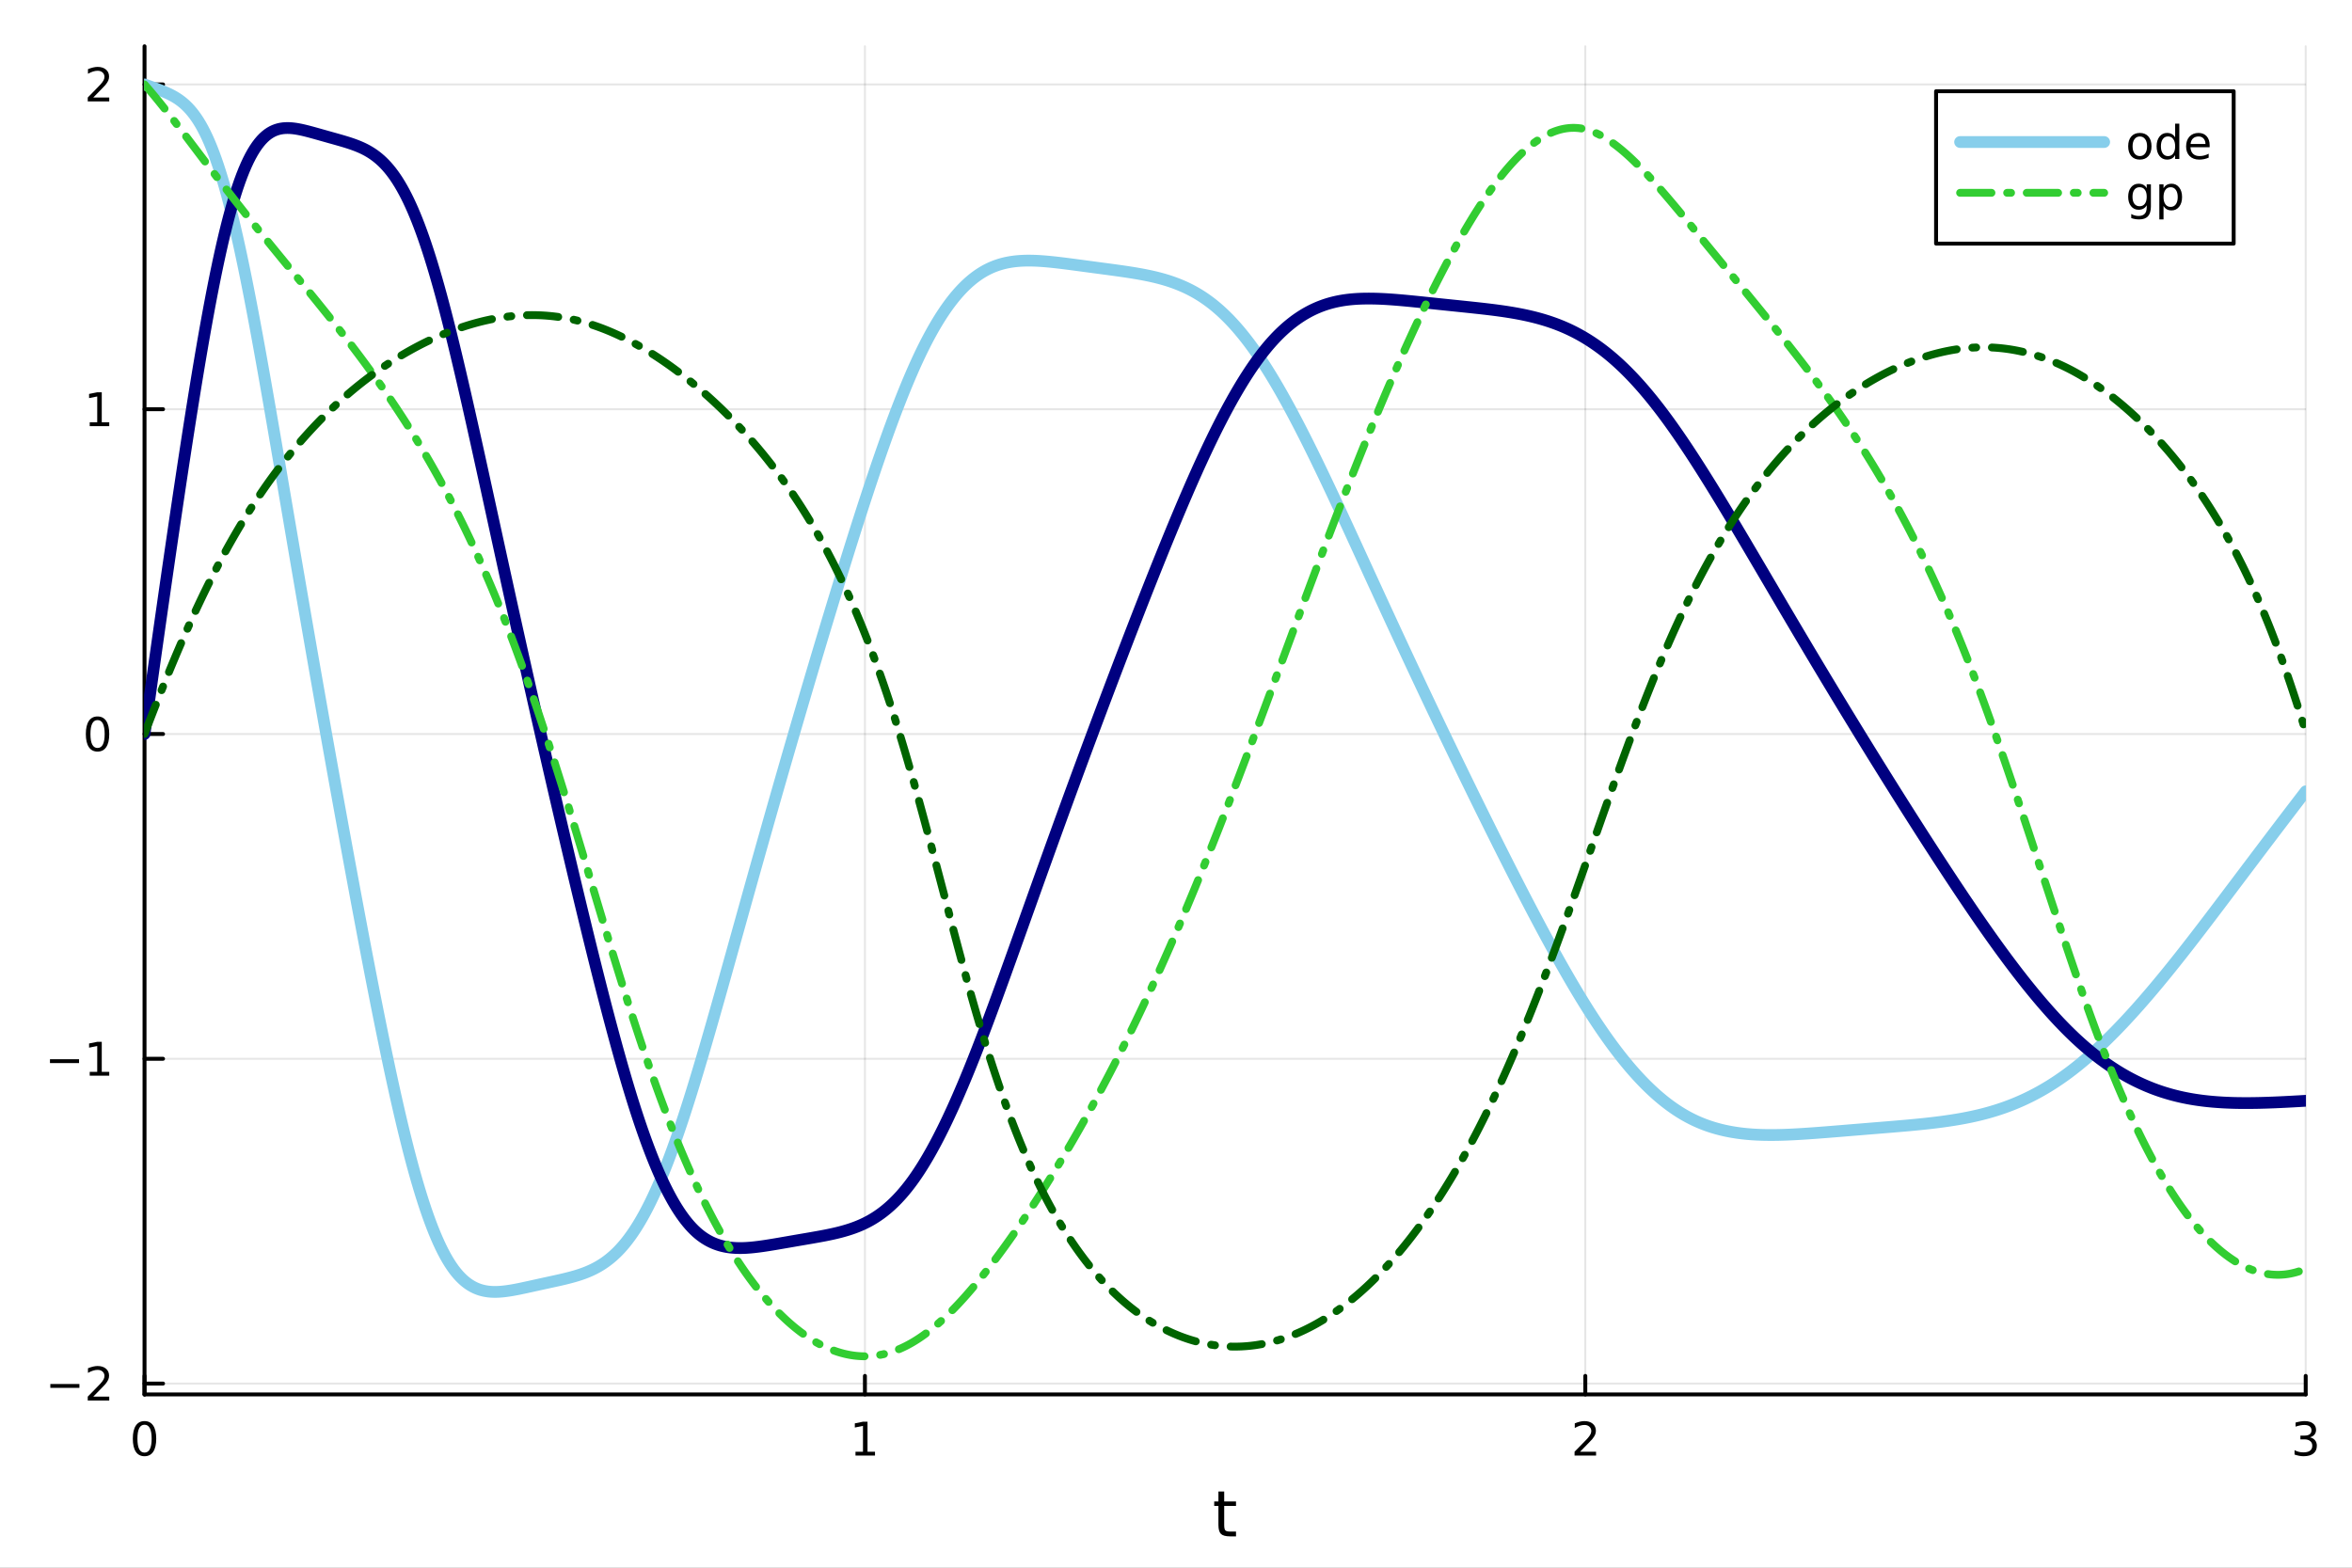 <?xml version="1.0" encoding="utf-8"?>
<svg xmlns="http://www.w3.org/2000/svg" xmlns:xlink="http://www.w3.org/1999/xlink" width="600" height="400" viewBox="0 0 2400 1600">
<rect x="0" y="0" width="2400" height="1600" fill="#808080" stroke="none"/>
<defs>
  <clipPath id="clip500">
    <rect x="0" y="0" width="2400" height="1600"/>
  </clipPath>
</defs>
<path clip-path="url(#clip500)" d="
M0 1600 L2400 1600 L2400 0 L0 0  Z
  " fill="#ffffff" fill-rule="evenodd" fill-opacity="1"/>
<defs>
  <clipPath id="clip501">
    <rect x="480" y="0" width="1681" height="1600"/>
  </clipPath>
</defs>
<path clip-path="url(#clip500)" d="
M147.478 1423.18 L2352.76 1423.18 L2352.76 47.244 L147.478 47.244  Z
  " fill="#ffffff" fill-rule="evenodd" fill-opacity="1"/>
<defs>
  <clipPath id="clip502">
    <rect x="147" y="47" width="2206" height="1377"/>
  </clipPath>
</defs>
<polyline clip-path="url(#clip502)" style="stroke:#000000; stroke-linecap:round; stroke-linejoin:round; stroke-width:2; stroke-opacity:0.1; fill:none" points="
  147.478,1423.18 147.478,47.244 
  "/>
<polyline clip-path="url(#clip502)" style="stroke:#000000; stroke-linecap:round; stroke-linejoin:round; stroke-width:2; stroke-opacity:0.1; fill:none" points="
  882.571,1423.18 882.571,47.244 
  "/>
<polyline clip-path="url(#clip502)" style="stroke:#000000; stroke-linecap:round; stroke-linejoin:round; stroke-width:2; stroke-opacity:0.1; fill:none" points="
  1617.66,1423.18 1617.66,47.244 
  "/>
<polyline clip-path="url(#clip502)" style="stroke:#000000; stroke-linecap:round; stroke-linejoin:round; stroke-width:2; stroke-opacity:0.1; fill:none" points="
  2352.76,1423.18 2352.76,47.244 
  "/>
<polyline clip-path="url(#clip500)" style="stroke:#000000; stroke-linecap:round; stroke-linejoin:round; stroke-width:4; stroke-opacity:1; fill:none" points="
  147.478,1423.18 2352.76,1423.18 
  "/>
<polyline clip-path="url(#clip500)" style="stroke:#000000; stroke-linecap:round; stroke-linejoin:round; stroke-width:4; stroke-opacity:1; fill:none" points="
  147.478,1423.18 147.478,1404.28 
  "/>
<polyline clip-path="url(#clip500)" style="stroke:#000000; stroke-linecap:round; stroke-linejoin:round; stroke-width:4; stroke-opacity:1; fill:none" points="
  882.571,1423.18 882.571,1404.28 
  "/>
<polyline clip-path="url(#clip500)" style="stroke:#000000; stroke-linecap:round; stroke-linejoin:round; stroke-width:4; stroke-opacity:1; fill:none" points="
  1617.66,1423.18 1617.66,1404.28 
  "/>
<polyline clip-path="url(#clip500)" style="stroke:#000000; stroke-linecap:round; stroke-linejoin:round; stroke-width:4; stroke-opacity:1; fill:none" points="
  2352.76,1423.18 2352.76,1404.28 
  "/>
<path clip-path="url(#clip500)" d="M147.478 1454.1 Q143.867 1454.1 142.038 1457.66 Q140.233 1461.2 140.233 1468.33 Q140.233 1475.44 142.038 1479.01 Q143.867 1482.55 147.478 1482.55 Q151.112 1482.55 152.918 1479.01 Q154.746 1475.44 154.746 1468.33 Q154.746 1461.2 152.918 1457.66 Q151.112 1454.1 147.478 1454.1 M147.478 1450.39 Q153.288 1450.39 156.344 1455 Q159.422 1459.58 159.422 1468.33 Q159.422 1477.06 156.344 1481.67 Q153.288 1486.25 147.478 1486.25 Q141.668 1486.25 138.589 1481.67 Q135.534 1477.06 135.534 1468.33 Q135.534 1459.58 138.589 1455 Q141.668 1450.39 147.478 1450.39 Z" fill="#000000" fill-rule="evenodd" fill-opacity="1" /><path clip-path="url(#clip500)" d="M872.953 1481.64 L880.591 1481.64 L880.591 1455.28 L872.281 1456.95 L872.281 1452.69 L880.545 1451.02 L885.221 1451.02 L885.221 1481.64 L892.86 1481.64 L892.86 1485.58 L872.953 1485.58 L872.953 1481.64 Z" fill="#000000" fill-rule="evenodd" fill-opacity="1" /><path clip-path="url(#clip500)" d="M1612.32 1481.64 L1628.64 1481.64 L1628.64 1485.58 L1606.69 1485.58 L1606.69 1481.64 Q1609.35 1478.89 1613.94 1474.26 Q1618.54 1469.61 1619.72 1468.27 Q1621.97 1465.74 1622.85 1464.01 Q1623.75 1462.25 1623.75 1460.56 Q1623.75 1457.8 1621.81 1456.07 Q1619.89 1454.33 1616.78 1454.33 Q1614.58 1454.33 1612.13 1455.09 Q1609.7 1455.86 1606.92 1457.41 L1606.92 1452.69 Q1609.75 1451.55 1612.2 1450.97 Q1614.65 1450.39 1616.69 1450.39 Q1622.06 1450.39 1625.26 1453.08 Q1628.45 1455.77 1628.45 1460.26 Q1628.45 1462.39 1627.64 1464.31 Q1626.85 1466.2 1624.75 1468.8 Q1624.17 1469.47 1621.07 1472.69 Q1617.96 1475.88 1612.32 1481.64 Z" fill="#000000" fill-rule="evenodd" fill-opacity="1" /><path clip-path="url(#clip500)" d="M2357 1466.95 Q2360.36 1467.66 2362.24 1469.93 Q2364.13 1472.2 2364.13 1475.53 Q2364.13 1480.65 2360.61 1483.45 Q2357.1 1486.25 2350.61 1486.25 Q2348.44 1486.25 2346.12 1485.81 Q2343.83 1485.39 2341.38 1484.54 L2341.38 1480.02 Q2343.32 1481.16 2345.64 1481.74 Q2347.95 1482.32 2350.48 1482.32 Q2354.87 1482.32 2357.17 1480.58 Q2359.48 1478.84 2359.48 1475.53 Q2359.48 1472.48 2357.33 1470.77 Q2355.2 1469.03 2351.38 1469.03 L2347.35 1469.03 L2347.35 1465.19 L2351.56 1465.19 Q2355.01 1465.19 2356.84 1463.82 Q2358.67 1462.43 2358.67 1459.84 Q2358.67 1457.18 2356.77 1455.77 Q2354.9 1454.33 2351.38 1454.33 Q2349.46 1454.33 2347.26 1454.75 Q2345.06 1455.16 2342.42 1456.04 L2342.42 1451.88 Q2345.08 1451.14 2347.4 1450.77 Q2349.74 1450.39 2351.8 1450.39 Q2357.12 1450.39 2360.22 1452.83 Q2363.32 1455.23 2363.32 1459.35 Q2363.32 1462.22 2361.68 1464.21 Q2360.04 1466.18 2357 1466.95 Z" fill="#000000" fill-rule="evenodd" fill-opacity="1" /><path clip-path="url(#clip500)" d="M1249.18 1522.27 L1249.18 1532.4 L1261.24 1532.4 L1261.24 1536.95 L1249.18 1536.95 L1249.18 1556.3 Q1249.18 1560.66 1250.36 1561.9 Q1251.57 1563.14 1255.23 1563.14 L1261.24 1563.14 L1261.24 1568.04 L1255.23 1568.04 Q1248.45 1568.04 1245.87 1565.53 Q1243.29 1562.98 1243.29 1556.3 L1243.29 1536.95 L1238.99 1536.95 L1238.99 1532.4 L1243.29 1532.4 L1243.29 1522.27 L1249.18 1522.27 Z" fill="#000000" fill-rule="evenodd" fill-opacity="1" /><polyline clip-path="url(#clip502)" style="stroke:#000000; stroke-linecap:round; stroke-linejoin:round; stroke-width:2; stroke-opacity:0.1; fill:none" points="
  147.478,1412.08 2352.76,1412.08 
  "/>
<polyline clip-path="url(#clip502)" style="stroke:#000000; stroke-linecap:round; stroke-linejoin:round; stroke-width:2; stroke-opacity:0.1; fill:none" points="
  147.478,1080.6 2352.76,1080.6 
  "/>
<polyline clip-path="url(#clip502)" style="stroke:#000000; stroke-linecap:round; stroke-linejoin:round; stroke-width:2; stroke-opacity:0.1; fill:none" points="
  147.478,749.131 2352.76,749.131 
  "/>
<polyline clip-path="url(#clip502)" style="stroke:#000000; stroke-linecap:round; stroke-linejoin:round; stroke-width:2; stroke-opacity:0.1; fill:none" points="
  147.478,417.659 2352.76,417.659 
  "/>
<polyline clip-path="url(#clip502)" style="stroke:#000000; stroke-linecap:round; stroke-linejoin:round; stroke-width:2; stroke-opacity:0.1; fill:none" points="
  147.478,86.186 2352.76,86.186 
  "/>
<polyline clip-path="url(#clip500)" style="stroke:#000000; stroke-linecap:round; stroke-linejoin:round; stroke-width:4; stroke-opacity:1; fill:none" points="
  147.478,1423.18 147.478,47.244 
  "/>
<polyline clip-path="url(#clip500)" style="stroke:#000000; stroke-linecap:round; stroke-linejoin:round; stroke-width:4; stroke-opacity:1; fill:none" points="
  147.478,1412.08 166.376,1412.08 
  "/>
<polyline clip-path="url(#clip500)" style="stroke:#000000; stroke-linecap:round; stroke-linejoin:round; stroke-width:4; stroke-opacity:1; fill:none" points="
  147.478,1080.6 166.376,1080.6 
  "/>
<polyline clip-path="url(#clip500)" style="stroke:#000000; stroke-linecap:round; stroke-linejoin:round; stroke-width:4; stroke-opacity:1; fill:none" points="
  147.478,749.131 166.376,749.131 
  "/>
<polyline clip-path="url(#clip500)" style="stroke:#000000; stroke-linecap:round; stroke-linejoin:round; stroke-width:4; stroke-opacity:1; fill:none" points="
  147.478,417.659 166.376,417.659 
  "/>
<polyline clip-path="url(#clip500)" style="stroke:#000000; stroke-linecap:round; stroke-linejoin:round; stroke-width:4; stroke-opacity:1; fill:none" points="
  147.478,86.186 166.376,86.186 
  "/>
<path clip-path="url(#clip500)" d="M51.362 1412.53 L81.038 1412.53 L81.038 1416.46 L51.362 1416.46 L51.362 1412.53 Z" fill="#000000" fill-rule="evenodd" fill-opacity="1" /><path clip-path="url(#clip500)" d="M95.159 1425.42 L111.478 1425.42 L111.478 1429.36 L89.534 1429.36 L89.534 1425.42 Q92.196 1422.67 96.779 1418.04 Q101.385 1413.38 102.566 1412.04 Q104.811 1409.52 105.691 1407.78 Q106.594 1406.02 106.594 1404.33 Q106.594 1401.58 104.649 1399.84 Q102.728 1398.11 99.626 1398.11 Q97.427 1398.11 94.973 1398.87 Q92.543 1399.63 89.765 1401.19 L89.765 1396.46 Q92.589 1395.33 95.043 1394.75 Q97.496 1394.17 99.534 1394.17 Q104.904 1394.17 108.098 1396.86 Q111.293 1399.54 111.293 1404.03 Q111.293 1406.16 110.483 1408.08 Q109.696 1409.98 107.589 1412.57 Q107.01 1413.25 103.909 1416.46 Q100.807 1419.66 95.159 1425.42 Z" fill="#000000" fill-rule="evenodd" fill-opacity="1" /><path clip-path="url(#clip500)" d="M50.992 1081.06 L80.668 1081.06 L80.668 1084.99 L50.992 1084.99 L50.992 1081.06 Z" fill="#000000" fill-rule="evenodd" fill-opacity="1" /><path clip-path="url(#clip500)" d="M91.571 1093.95 L99.21 1093.95 L99.21 1067.58 L90.899 1069.25 L90.899 1064.99 L99.163 1063.32 L103.839 1063.32 L103.839 1093.95 L111.478 1093.95 L111.478 1097.88 L91.571 1097.88 L91.571 1093.95 Z" fill="#000000" fill-rule="evenodd" fill-opacity="1" /><path clip-path="url(#clip500)" d="M99.534 734.93 Q95.922 734.93 94.094 738.495 Q92.288 742.036 92.288 749.166 Q92.288 756.273 94.094 759.837 Q95.922 763.379 99.534 763.379 Q103.168 763.379 104.973 759.837 Q106.802 756.273 106.802 749.166 Q106.802 742.036 104.973 738.495 Q103.168 734.93 99.534 734.93 M99.534 731.226 Q105.344 731.226 108.399 735.833 Q111.478 740.416 111.478 749.166 Q111.478 757.893 108.399 762.499 Q105.344 767.083 99.534 767.083 Q93.723 767.083 90.645 762.499 Q87.589 757.893 87.589 749.166 Q87.589 740.416 90.645 735.833 Q93.723 731.226 99.534 731.226 Z" fill="#000000" fill-rule="evenodd" fill-opacity="1" /><path clip-path="url(#clip500)" d="M91.571 431.003 L99.21 431.003 L99.21 404.638 L90.899 406.304 L90.899 402.045 L99.163 400.379 L103.839 400.379 L103.839 431.003 L111.478 431.003 L111.478 434.939 L91.571 434.939 L91.571 431.003 Z" fill="#000000" fill-rule="evenodd" fill-opacity="1" /><path clip-path="url(#clip500)" d="M95.159 99.531 L111.478 99.531 L111.478 103.466 L89.534 103.466 L89.534 99.531 Q92.196 96.776 96.779 92.146 Q101.385 87.493 102.566 86.151 Q104.811 83.628 105.691 81.892 Q106.594 80.132 106.594 78.443 Q106.594 75.688 104.649 73.952 Q102.728 72.216 99.626 72.216 Q97.427 72.216 94.973 72.98 Q92.543 73.744 89.765 75.294 L89.765 70.572 Q92.589 69.438 95.043 68.859 Q97.496 68.281 99.534 68.281 Q104.904 68.281 108.098 70.966 Q111.293 73.651 111.293 78.142 Q111.293 80.271 110.483 82.193 Q109.696 84.091 107.589 86.683 Q107.01 87.355 103.909 90.572 Q100.807 93.767 95.159 99.531 Z" fill="#000000" fill-rule="evenodd" fill-opacity="1" /><polyline clip-path="url(#clip502)" style="stroke:#87ceeb; stroke-linecap:round; stroke-linejoin:round; stroke-width:12; stroke-opacity:1; fill:none" points="
  147.478,86.186 149.685,86.981 151.893,87.773 154.1,88.566 156.308,89.362 158.515,90.165 160.723,90.982 162.93,91.819 165.138,92.683 167.345,93.585 
  169.553,94.533 171.76,95.54 173.968,96.616 176.175,97.776 178.383,99.032 180.59,100.399 182.798,101.893 185.005,103.53 187.213,105.325 189.42,107.296 
  191.628,109.459 193.835,111.831 196.043,114.429 198.25,117.27 200.458,120.371 202.665,123.746 204.873,127.413 207.08,131.387 209.288,135.683 211.495,140.311 
  213.702,145.283 215.91,150.609 218.117,156.296 220.325,162.35 222.532,168.776 224.74,175.578 226.947,182.755 229.155,190.308 231.362,198.232 233.57,206.522 
  235.777,215.172 237.985,224.172 240.192,233.514 242.4,243.185 244.607,253.174 246.815,263.466 249.022,274.045 251.23,284.895 253.437,295.997 255.645,307.334 
  257.852,318.89 260.06,330.645 262.267,342.583 264.475,354.686 266.682,366.938 268.89,379.323 271.097,391.826 273.305,404.43 275.512,417.123 277.72,429.889 
  279.927,442.717 282.135,455.592 284.342,468.503 286.549,481.439 288.757,494.392 290.964,507.355 293.172,520.32 295.379,533.281 297.587,546.231 299.794,559.166 
  302.002,572.08 304.209,584.97 306.417,597.831 308.624,610.662 310.832,623.459 313.039,636.22 315.247,648.945 317.454,661.633 319.662,674.285 321.869,686.898 
  324.077,699.472 326.284,712.007 328.492,724.505 330.699,736.965 332.907,749.388 335.114,761.774 337.322,774.123 339.529,786.434 341.737,798.708 343.944,810.943 
  346.152,823.14 348.359,835.297 350.567,847.415 352.774,859.49 354.982,871.524 357.189,883.514 359.397,895.458 361.604,907.357 363.811,919.206 366.019,931.002 
  368.226,942.742 370.434,954.42 372.641,966.032 374.849,977.572 377.056,989.036 379.264,1000.42 381.471,1011.71 383.679,1022.9 385.886,1033.99 388.094,1044.98 
  390.301,1055.84 392.509,1066.57 394.716,1077.18 396.924,1087.63 399.131,1097.94 401.339,1108.08 403.546,1118.05 405.754,1127.83 407.961,1137.42 410.169,1146.8 
  412.376,1155.97 414.584,1164.91 416.791,1173.63 418.999,1182.1 421.206,1190.33 423.414,1198.3 425.621,1206.02 427.829,1213.48 430.036,1220.67 432.244,1227.6 
  434.451,1234.25 436.659,1240.62 438.866,1246.72 441.073,1252.54 443.281,1258.08 445.488,1263.34 447.696,1268.32 449.903,1273.03 452.111,1277.46 454.318,1281.62 
  456.526,1285.51 458.733,1289.13 460.941,1292.49 463.148,1295.6 465.356,1298.45 467.563,1301.06 469.771,1303.44 471.978,1305.61 474.186,1307.57 476.393,1309.33 
  478.601,1310.9 480.808,1312.29 483.016,1313.52 485.223,1314.59 487.431,1315.51 489.638,1316.29 491.846,1316.93 494.053,1317.46 496.261,1317.87 498.468,1318.18 
  500.676,1318.38 502.883,1318.5 505.091,1318.54 507.298,1318.5 509.506,1318.4 511.713,1318.24 513.921,1318.02 516.128,1317.76 518.335,1317.46 520.543,1317.12 
  522.75,1316.76 524.958,1316.36 527.165,1315.95 529.373,1315.51 531.58,1315.06 533.788,1314.59 535.995,1314.12 538.203,1313.64 540.41,1313.16 542.618,1312.67 
  544.825,1312.18 547.033,1311.7 549.24,1311.21 551.448,1310.72 553.655,1310.24 555.863,1309.76 558.07,1309.28 560.278,1308.8 562.485,1308.32 564.693,1307.84 
  566.9,1307.35 569.108,1306.86 571.315,1306.37 573.523,1305.86 575.73,1305.34 577.938,1304.8 580.145,1304.24 582.353,1303.67 584.56,1303.07 586.768,1302.44 
  588.975,1301.78 591.182,1301.08 593.39,1300.34 595.597,1299.55 597.805,1298.71 600.012,1297.82 602.22,1296.86 604.427,1295.84 606.635,1294.75 608.842,1293.58 
  611.05,1292.33 613.257,1291 615.465,1289.58 617.672,1288.06 619.88,1286.44 622.087,1284.71 624.295,1282.88 626.502,1280.93 628.71,1278.85 630.917,1276.65 
  633.125,1274.32 635.332,1271.85 637.54,1269.24 639.747,1266.49 641.955,1263.59 644.162,1260.55 646.37,1257.36 648.577,1254.01 650.785,1250.52 652.992,1246.86 
  655.2,1243.05 657.407,1239.08 659.615,1234.96 661.822,1230.67 664.03,1226.22 666.237,1221.62 668.444,1216.85 670.652,1211.93 672.859,1206.85 675.067,1201.61 
  677.274,1196.22 679.482,1190.68 681.689,1184.99 683.897,1179.16 686.104,1173.18 688.312,1167.06 690.519,1160.81 692.727,1154.42 694.934,1147.91 697.142,1141.28 
  699.349,1134.53 701.557,1127.66 703.764,1120.7 705.972,1113.63 708.179,1106.47 710.387,1099.22 712.594,1091.89 714.802,1084.49 717.009,1077.03 719.217,1069.51 
  721.424,1061.93 723.632,1054.3 725.839,1046.62 728.047,1038.91 730.254,1031.16 732.462,1023.37 734.669,1015.56 736.877,1007.73 739.084,999.868 741.292,991.993 
  743.499,984.104 745.706,976.203 747.914,968.295 750.121,960.381 752.329,952.464 754.536,944.547 756.744,936.632 758.951,928.72 761.159,920.814 763.366,912.916 
  765.574,905.027 767.781,897.148 769.989,889.28 772.196,881.425 774.404,873.584 776.611,865.756 778.819,857.943 781.026,850.146 783.234,842.365 785.441,834.601 
  787.649,826.853 789.856,819.12 792.064,811.404 794.271,803.704 796.479,796.02 798.686,788.352 800.894,780.7 803.101,773.064 805.309,765.445 807.516,757.841 
  809.724,750.255 811.931,742.684 814.139,735.13 816.346,727.593 818.553,720.073 820.761,712.57 822.968,705.084 825.176,697.616 827.383,690.165 829.591,682.733 
  831.798,675.318 834.006,667.922 836.213,660.545 838.421,653.187 840.628,645.848 842.836,638.529 845.043,631.231 847.251,623.952 849.458,616.695 851.666,609.458 
  853.873,602.244 856.081,595.052 858.288,587.882 860.496,580.736 862.703,573.616 864.911,566.525 867.118,559.463 869.326,552.434 871.533,545.44 873.741,538.482 
  875.948,531.563 878.156,524.685 880.363,517.851 882.571,511.063 884.778,504.322 886.986,497.633 889.193,490.997 891.401,484.416 893.608,477.893 895.815,471.432 
  898.023,465.034 900.23,458.702 902.438,452.438 904.645,446.247 906.853,440.13 909.06,434.091 911.268,428.131 913.475,422.255 915.683,416.465 917.89,410.764 
  920.098,405.156 922.305,399.643 924.513,394.228 926.72,388.915 928.928,383.707 931.135,378.607 933.343,373.619 935.55,368.75 937.758,364.001 939.965,359.374 
  942.173,354.869 944.38,350.486 946.588,346.226 948.795,342.089 951.003,338.074 953.21,334.182 955.418,330.413 957.625,326.766 959.833,323.24 962.04,319.837 
  964.248,316.554 966.455,313.391 968.663,310.348 970.87,307.424 973.077,304.617 975.285,301.927 977.492,299.353 979.7,296.892 981.907,294.545 984.115,292.309 
  986.322,290.183 988.53,288.165 990.737,286.254 992.945,284.447 995.152,282.743 997.36,281.14 999.567,279.635 1001.77,278.226 1003.98,276.912 1006.19,275.689 
  1008.4,274.555 1010.6,273.507 1012.81,272.543 1015.02,271.659 1017.23,270.854 1019.43,270.123 1021.64,269.464 1023.85,268.873 1026.06,268.347 1028.26,267.883 
  1030.47,267.478 1032.68,267.128 1034.89,266.83 1037.09,266.582 1039.3,266.381 1041.51,266.224 1043.72,266.108 1045.92,266.03 1048.13,265.989 1050.34,265.982 
  1052.55,266.006 1054.75,266.059 1056.96,266.139 1059.17,266.245 1061.38,266.373 1063.58,266.522 1065.79,266.69 1068,266.876 1070.21,267.078 1072.41,267.293 
  1074.62,267.522 1076.83,267.762 1079.04,268.011 1081.24,268.27 1083.45,268.536 1085.66,268.809 1087.87,269.087 1090.07,269.37 1092.28,269.657 1094.49,269.947 
  1096.7,270.239 1098.9,270.534 1101.11,270.83 1103.32,271.126 1105.53,271.422 1107.73,271.718 1109.94,272.014 1112.15,272.309 1114.36,272.604 1116.56,272.898 
  1118.77,273.192 1120.98,273.485 1123.19,273.779 1125.39,274.073 1127.6,274.367 1129.81,274.663 1132.02,274.96 1134.22,275.258 1136.43,275.559 1138.64,275.863 
  1140.85,276.17 1143.05,276.482 1145.26,276.798 1147.47,277.121 1149.68,277.449 1151.88,277.785 1154.09,278.13 1156.3,278.484 1158.51,278.848 1160.71,279.224 
  1162.92,279.612 1165.13,280.015 1167.34,280.432 1169.54,280.866 1171.75,281.317 1173.96,281.788 1176.17,282.279 1178.37,282.792 1180.58,283.329 1182.79,283.892 
  1185,284.481 1187.2,285.099 1189.41,285.748 1191.62,286.428 1193.83,287.144 1196.03,287.895 1198.24,288.683 1200.45,289.509 1202.66,290.372 1204.86,291.276 
  1207.07,292.222 1209.28,293.213 1211.49,294.251 1213.69,295.338 1215.9,296.476 1218.11,297.667 1220.32,298.912 1222.52,300.213 1224.73,301.571 1226.94,302.989 
  1229.15,304.467 1231.35,306.007 1233.56,307.61 1235.77,309.278 1237.98,311.01 1240.18,312.809 1242.39,314.676 1244.6,316.61 1246.81,318.613 1249.01,320.686 
  1251.22,322.829 1253.43,325.042 1255.64,327.326 1257.84,329.682 1260.05,332.109 1262.26,334.608 1264.47,337.179 1266.67,339.822 1268.88,342.537 1271.09,345.323 
  1273.3,348.181 1275.5,351.11 1277.71,354.11 1279.92,357.18 1282.13,360.319 1284.33,363.528 1286.54,366.804 1288.75,370.149 1290.96,373.559 1293.16,377.036 
  1295.37,380.576 1297.58,384.179 1299.79,387.843 1301.99,391.566 1304.2,395.345 1306.41,399.181 1308.62,403.069 1310.82,407.011 1313.03,411.002 1315.24,415.042 
  1317.45,419.129 1319.65,423.262 1321.86,427.439 1324.07,431.658 1326.28,435.917 1328.48,440.216 1330.69,444.552 1332.9,448.924 1335.11,453.331 1337.31,457.77 
  1339.52,462.242 1341.73,466.743 1343.94,471.272 1346.14,475.829 1348.35,480.412 1350.56,485.018 1352.76,489.648 1354.97,494.299 1357.18,498.97 1359.39,503.66 
  1361.59,508.367 1363.8,513.09 1366.01,517.828 1368.22,522.58 1370.42,527.344 1372.63,532.118 1374.84,536.902 1377.05,541.695 1379.25,546.495 1381.46,551.301 
  1383.67,556.112 1385.88,560.926 1388.08,565.743 1390.29,570.561 1392.5,575.379 1394.71,580.197 1396.91,585.012 1399.12,589.824 1401.33,594.633 1403.54,599.438 
  1405.74,604.239 1407.95,609.038 1410.16,613.832 1412.37,618.623 1414.57,623.409 1416.78,628.19 1418.99,632.967 1421.2,637.738 1423.4,642.504 1425.61,647.264 
  1427.82,652.018 1430.03,656.766 1432.23,661.508 1434.44,666.243 1436.65,670.972 1438.86,675.693 1441.06,680.408 1443.27,685.116 1445.48,689.817 1447.69,694.51 
  1449.89,699.196 1452.1,703.874 1454.31,708.545 1456.52,713.209 1458.72,717.864 1460.93,722.512 1463.14,727.152 1465.35,731.785 1467.55,736.41 1469.76,741.027 
  1471.97,745.636 1474.18,750.238 1476.38,754.833 1478.59,759.42 1480.8,763.999 1483.01,768.571 1485.21,773.136 1487.42,777.694 1489.63,782.245 1491.84,786.789 
  1494.04,791.327 1496.25,795.858 1498.46,800.383 1500.67,804.9 1502.87,809.409 1505.08,813.911 1507.29,818.406 1509.5,822.893 1511.7,827.372 1513.91,831.844 
  1516.12,836.307 1518.33,840.762 1520.53,845.209 1522.74,849.647 1524.95,854.076 1527.16,858.497 1529.36,862.908 1531.57,867.309 1533.78,871.7 1535.99,876.081 
  1538.19,880.451 1540.4,884.81 1542.61,889.157 1544.82,893.493 1547.02,897.816 1549.23,902.127 1551.44,906.424 1553.65,910.707 1555.85,914.975 1558.06,919.229 
  1560.27,923.468 1562.48,927.69 1564.68,931.895 1566.89,936.083 1569.1,940.253 1571.31,944.404 1573.51,948.536 1575.72,952.648 1577.93,956.739 1580.14,960.808 
  1582.34,964.855 1584.55,968.878 1586.76,972.878 1588.97,976.852 1591.17,980.801 1593.38,984.723 1595.59,988.617 1597.8,992.483 1600,996.319 1602.21,1000.12 
  1604.42,1003.9 1606.63,1007.64 1608.83,1011.35 1611.04,1015.02 1613.25,1018.66 1615.46,1022.25 1617.66,1025.81 1619.87,1029.33 1622.08,1032.82 1624.29,1036.26 
  1626.49,1039.65 1628.7,1043.01 1630.91,1046.32 1633.12,1049.59 1635.32,1052.82 1637.53,1056 1639.74,1059.13 1641.95,1062.22 1644.15,1065.26 1646.36,1068.25 
  1648.57,1071.2 1650.78,1074.09 1652.98,1076.94 1655.19,1079.74 1657.4,1082.49 1659.61,1085.18 1661.81,1087.83 1664.02,1090.43 1666.23,1092.97 1668.44,1095.46 
  1670.64,1097.9 1672.85,1100.29 1675.06,1102.63 1677.27,1104.91 1679.47,1107.15 1681.68,1109.32 1683.89,1111.45 1686.1,1113.52 1688.3,1115.54 1690.51,1117.51 
  1692.72,1119.42 1694.93,1121.28 1697.13,1123.09 1699.34,1124.85 1701.55,1126.55 1703.76,1128.2 1705.96,1129.8 1708.17,1131.34 1710.38,1132.84 1712.59,1134.28 
  1714.79,1135.67 1717,1137.01 1719.21,1138.3 1721.42,1139.53 1723.62,1140.72 1725.83,1141.86 1728.04,1142.95 1730.25,1143.99 1732.45,1144.98 1734.66,1145.93 
  1736.87,1146.83 1739.07,1147.69 1741.28,1148.51 1743.49,1149.29 1745.7,1150.02 1747.9,1150.72 1750.11,1151.38 1752.32,1152 1754.53,1152.59 1756.73,1153.14 
  1758.94,1153.66 1761.15,1154.15 1763.36,1154.6 1765.56,1155.02 1767.77,1155.42 1769.98,1155.78 1772.19,1156.12 1774.39,1156.43 1776.6,1156.71 1778.81,1156.97 
  1781.02,1157.2 1783.22,1157.41 1785.43,1157.6 1787.64,1157.77 1789.85,1157.91 1792.05,1158.04 1794.26,1158.14 1796.47,1158.23 1798.68,1158.3 1800.88,1158.35 
  1803.09,1158.38 1805.3,1158.4 1807.51,1158.41 1809.71,1158.4 1811.92,1158.37 1814.13,1158.34 1816.34,1158.29 1818.54,1158.23 1820.75,1158.16 1822.96,1158.08 
  1825.17,1157.99 1827.37,1157.89 1829.58,1157.79 1831.79,1157.67 1834,1157.55 1836.2,1157.42 1838.41,1157.29 1840.62,1157.15 1842.83,1157 1845.03,1156.86 
  1847.24,1156.7 1849.45,1156.55 1851.66,1156.39 1853.86,1156.23 1856.07,1156.06 1858.28,1155.89 1860.49,1155.72 1862.69,1155.55 1864.9,1155.38 1867.11,1155.2 
  1869.32,1155.02 1871.52,1154.85 1873.73,1154.67 1875.94,1154.49 1878.15,1154.31 1880.35,1154.13 1882.56,1153.94 1884.77,1153.76 1886.98,1153.58 1889.18,1153.4 
  1891.39,1153.22 1893.6,1153.04 1895.81,1152.86 1898.01,1152.68 1900.22,1152.5 1902.43,1152.31 1904.64,1152.13 1906.84,1151.95 1909.05,1151.77 1911.26,1151.59 
  1913.47,1151.41 1915.67,1151.23 1917.88,1151.05 1920.09,1150.87 1922.3,1150.69 1924.5,1150.51 1926.71,1150.33 1928.92,1150.15 1931.13,1149.96 1933.33,1149.78 
  1935.54,1149.59 1937.75,1149.4 1939.96,1149.21 1942.16,1149.02 1944.37,1148.83 1946.58,1148.63 1948.79,1148.43 1950.99,1148.22 1953.2,1148.01 1955.41,1147.8 
  1957.62,1147.59 1959.82,1147.36 1962.03,1147.14 1964.24,1146.91 1966.45,1146.67 1968.65,1146.42 1970.86,1146.17 1973.07,1145.91 1975.28,1145.64 1977.48,1145.37 
  1979.69,1145.08 1981.9,1144.79 1984.11,1144.49 1986.31,1144.17 1988.52,1143.85 1990.73,1143.52 1992.94,1143.18 1995.14,1142.82 1997.35,1142.46 1999.56,1142.08 
  2001.77,1141.68 2003.97,1141.28 2006.18,1140.86 2008.39,1140.42 2010.6,1139.97 2012.8,1139.5 2015.01,1139.01 2017.22,1138.51 2019.43,1137.99 2021.63,1137.45 
  2023.84,1136.89 2026.05,1136.31 2028.26,1135.71 2030.46,1135.09 2032.67,1134.45 2034.88,1133.78 2037.09,1133.1 2039.29,1132.39 2041.5,1131.66 2043.71,1130.9 
  2045.92,1130.13 2048.12,1129.32 2050.33,1128.49 2052.54,1127.64 2054.75,1126.76 2056.95,1125.86 2059.16,1124.93 2061.37,1123.97 2063.58,1122.98 2065.78,1121.97 
  2067.99,1120.93 2070.2,1119.86 2072.41,1118.77 2074.61,1117.64 2076.82,1116.49 2079.03,1115.3 2081.24,1114.09 2083.44,1112.85 2085.65,1111.58 2087.86,1110.27 
  2090.07,1108.94 2092.27,1107.58 2094.48,1106.18 2096.69,1104.76 2098.9,1103.3 2101.1,1101.81 2103.31,1100.29 2105.52,1098.74 2107.73,1097.16 2109.93,1095.55 
  2112.14,1093.9 2114.35,1092.22 2116.55,1090.51 2118.76,1088.77 2120.97,1087 2123.18,1085.19 2125.38,1083.36 2127.59,1081.5 2129.8,1079.61 2132.01,1077.68 
  2134.21,1075.73 2136.42,1073.76 2138.63,1071.75 2140.84,1069.71 2143.04,1067.65 2145.25,1065.56 2147.46,1063.45 2149.67,1061.31 2151.87,1059.14 2154.08,1056.95 
  2156.29,1054.73 2158.5,1052.49 2160.7,1050.22 2162.91,1047.93 2165.12,1045.61 2167.33,1043.28 2169.53,1040.92 2171.74,1038.53 2173.95,1036.13 2176.16,1033.7 
  2178.36,1031.26 2180.57,1028.79 2182.78,1026.3 2184.99,1023.79 2187.19,1021.27 2189.4,1018.72 2191.61,1016.16 2193.82,1013.57 2196.02,1010.97 2198.23,1008.36 
  2200.44,1005.72 2202.65,1003.07 2204.85,1000.4 2207.06,997.721 2209.27,995.024 2211.48,992.312 2213.68,989.586 2215.89,986.847 2218.1,984.094 2220.31,981.328 
  2222.51,978.551 2224.72,975.761 2226.93,972.961 2229.14,970.149 2231.34,967.327 2233.55,964.495 2235.76,961.654 2237.97,958.804 2240.17,955.946 2242.38,953.079 
  2244.59,950.206 2246.8,947.325 2249,944.438 2251.21,941.545 2253.42,938.647 2255.63,935.744 2257.83,932.837 2260.04,929.925 2262.25,927.011 2264.46,924.094 
  2266.66,921.174 2268.87,918.253 2271.08,915.33 2273.29,912.406 2275.49,909.481 2277.7,906.554 2279.91,903.627 2282.12,900.699 2284.32,897.77 2286.53,894.841 
  2288.74,891.912 2290.95,888.984 2293.15,886.055 2295.36,883.127 2297.57,880.2 2299.78,877.274 2301.98,874.349 2304.19,871.425 2306.4,868.502 2308.61,865.581 
  2310.81,862.662 2313.02,859.745 2315.23,856.829 2317.44,853.916 2319.64,851.004 2321.85,848.095 2324.06,845.189 2326.27,842.285 2328.47,839.383 2330.68,836.485 
  2332.89,833.589 2335.1,830.695 2337.3,827.805 2339.51,824.917 2341.72,822.033 2343.93,819.151 2346.13,816.272 2348.34,813.397 2350.55,810.524 2352.76,807.654 
  
  "/>
<polyline clip-path="url(#clip502)" style="stroke:#000080; stroke-linecap:round; stroke-linejoin:round; stroke-width:12; stroke-opacity:1; fill:none" points="
  147.478,749.131 149.685,733.233 151.893,717.393 154.1,701.609 156.308,685.882 158.515,670.213 160.723,654.602 162.93,639.051 165.138,623.562 167.345,608.137 
  169.553,592.78 171.76,577.494 173.968,562.285 176.175,547.159 178.383,532.121 180.59,517.18 182.798,502.344 185.005,487.623 187.213,473.027 189.42,458.569 
  191.628,444.26 193.835,430.114 196.043,416.145 198.25,402.367 200.458,388.798 202.665,375.45 204.873,362.344 207.08,349.497 209.288,336.927 211.495,324.65 
  213.702,312.684 215.91,301.043 218.117,289.744 220.325,278.801 222.532,268.228 224.74,258.04 226.947,248.25 229.155,238.867 231.362,229.9 233.57,221.356 
  235.777,213.24 237.985,205.555 240.192,198.302 242.4,191.481 244.607,185.089 246.815,179.123 249.022,173.576 251.23,168.44 253.437,163.705 255.645,159.363 
  257.852,155.4 260.06,151.801 262.267,148.551 264.475,145.635 266.682,143.037 268.89,140.74 271.097,138.729 273.305,136.988 275.512,135.499 277.72,134.245 
  279.927,133.21 282.135,132.376 284.342,131.725 286.549,131.242 288.757,130.914 290.964,130.724 293.172,130.659 295.379,130.705 297.587,130.85 299.794,131.081 
  302.002,131.388 304.209,131.759 306.417,132.187 308.624,132.661 310.832,133.173 313.039,133.718 315.247,134.287 317.454,134.875 319.662,135.478 321.869,136.091 
  324.077,136.709 326.284,137.331 328.492,137.954 330.699,138.577 332.907,139.198 335.114,139.818 337.322,140.436 339.529,141.055 341.737,141.673 343.944,142.295 
  346.152,142.923 348.359,143.559 350.567,144.208 352.774,144.874 354.982,145.561 357.189,146.276 359.397,147.024 361.604,147.813 363.811,148.646 366.019,149.532 
  368.226,150.478 370.434,151.493 372.641,152.587 374.849,153.769 377.056,155.047 379.264,156.431 381.471,157.929 383.679,159.55 385.886,161.304 388.094,163.199 
  390.301,165.245 392.509,167.45 394.716,169.824 396.924,172.375 399.131,175.112 401.339,178.046 403.546,181.184 405.754,184.535 407.961,188.102 410.169,191.889 
  412.376,195.901 414.584,200.145 416.791,204.624 418.999,209.342 421.206,214.302 423.414,219.506 425.621,224.955 427.829,230.65 430.036,236.59 432.244,242.774 
  434.451,249.2 436.659,255.865 438.866,262.767 441.073,269.899 443.281,277.258 445.488,284.837 447.696,292.629 449.903,300.627 452.111,308.823 454.318,317.206 
  456.526,325.769 458.733,334.498 460.941,343.383 463.148,352.412 465.356,361.572 467.563,370.851 469.771,380.244 471.978,389.74 474.186,399.33 476.393,409.005 
  478.601,418.757 480.808,428.576 483.016,438.455 485.223,448.386 487.431,458.363 489.638,468.378 491.846,478.424 494.053,488.497 496.261,498.589 498.468,508.695 
  500.676,518.811 502.883,528.932 505.091,539.053 507.298,549.17 509.506,559.28 511.713,569.38 513.921,579.466 516.128,589.537 518.335,599.589 520.543,609.621 
  522.75,619.632 524.958,629.622 527.165,639.59 529.373,649.535 531.58,659.457 533.788,669.356 535.995,679.231 538.203,689.081 540.41,698.907 542.618,708.707 
  544.825,718.482 547.033,728.231 549.24,737.955 551.448,747.653 553.655,757.324 555.863,766.969 558.07,776.588 560.278,786.181 562.485,795.748 564.693,805.289 
  566.9,814.803 569.108,824.292 571.315,833.755 573.523,843.193 575.73,852.606 577.938,861.994 580.145,871.355 582.353,880.686 584.56,889.987 586.768,899.255 
  588.975,908.489 591.182,917.687 593.39,926.846 595.597,935.964 597.805,945.04 600.012,954.069 602.22,963.049 604.427,971.977 606.635,980.849 608.842,989.662 
  611.05,998.412 613.257,1007.1 615.465,1015.71 617.672,1024.25 619.88,1032.7 622.087,1041.08 624.295,1049.36 626.502,1057.55 628.71,1065.65 630.917,1073.63 
  633.125,1081.51 635.332,1089.27 637.54,1096.9 639.747,1104.4 641.955,1111.77 644.162,1118.99 646.37,1126.06 648.577,1132.98 650.785,1139.75 652.992,1146.36 
  655.2,1152.81 657.407,1159.09 659.615,1165.21 661.822,1171.16 664.03,1176.94 666.237,1182.54 668.444,1187.97 670.652,1193.22 672.859,1198.29 675.067,1203.19 
  677.274,1207.9 679.482,1212.44 681.689,1216.79 683.897,1220.96 686.104,1224.95 688.312,1228.77 690.519,1232.4 692.727,1235.85 694.934,1239.13 697.142,1242.23 
  699.349,1245.16 701.557,1247.91 703.764,1250.5 705.972,1252.92 708.179,1255.17 710.387,1257.26 712.594,1259.19 714.802,1260.96 717.009,1262.58 719.217,1264.07 
  721.424,1265.43 723.632,1266.66 725.839,1267.77 728.047,1268.76 730.254,1269.65 732.462,1270.44 734.669,1271.13 736.877,1271.72 739.084,1272.23 741.292,1272.66 
  743.499,1273.02 745.706,1273.3 747.914,1273.51 750.121,1273.66 752.329,1273.75 754.536,1273.79 756.744,1273.78 758.951,1273.72 761.159,1273.63 763.366,1273.49 
  765.574,1273.32 767.781,1273.11 769.989,1272.88 772.196,1272.62 774.404,1272.35 776.611,1272.05 778.819,1271.74 781.026,1271.41 783.234,1271.07 785.441,1270.72 
  787.649,1270.36 789.856,1270 792.064,1269.63 794.271,1269.25 796.479,1268.87 798.686,1268.49 800.894,1268.11 803.101,1267.73 805.309,1267.35 807.516,1266.96 
  809.724,1266.58 811.931,1266.2 814.139,1265.82 816.346,1265.44 818.553,1265.06 820.761,1264.69 822.968,1264.31 825.176,1263.93 827.383,1263.55 829.591,1263.16 
  831.798,1262.77 834.006,1262.38 836.213,1261.98 838.421,1261.57 840.628,1261.16 842.836,1260.73 845.043,1260.28 847.251,1259.82 849.458,1259.35 851.666,1258.85 
  853.873,1258.33 856.081,1257.79 858.288,1257.22 860.496,1256.61 862.703,1255.98 864.911,1255.32 867.118,1254.62 869.326,1253.88 871.533,1253.1 873.741,1252.27 
  875.948,1251.39 878.156,1250.46 880.363,1249.47 882.571,1248.42 884.778,1247.31 886.986,1246.14 889.193,1244.9 891.401,1243.58 893.608,1242.2 895.815,1240.73 
  898.023,1239.19 900.23,1237.57 902.438,1235.86 904.645,1234.07 906.853,1232.19 909.06,1230.22 911.268,1228.15 913.475,1225.99 915.683,1223.74 917.89,1221.38 
  920.098,1218.93 922.305,1216.37 924.513,1213.71 926.72,1210.94 928.928,1208.07 931.135,1205.09 933.343,1201.99 935.55,1198.79 937.758,1195.48 939.965,1192.06 
  942.173,1188.54 944.38,1184.91 946.588,1181.18 948.795,1177.34 951.003,1173.4 953.21,1169.37 955.418,1165.24 957.625,1161.01 959.833,1156.68 962.04,1152.27 
  964.248,1147.76 966.455,1143.16 968.663,1138.47 970.87,1133.7 973.077,1128.85 975.285,1123.91 977.492,1118.9 979.7,1113.8 981.907,1108.64 984.115,1103.4 
  986.322,1098.08 988.53,1092.71 990.737,1087.26 992.945,1081.75 995.152,1076.18 997.36,1070.56 999.567,1064.88 1001.77,1059.14 1003.98,1053.36 1006.19,1047.53 
  1008.4,1041.66 1010.6,1035.74 1012.81,1029.79 1015.02,1023.81 1017.23,1017.79 1019.43,1011.75 1021.64,1005.68 1023.85,999.584 1026.06,993.475 1028.26,987.351 
  1030.47,981.216 1032.68,975.069 1034.89,968.913 1037.09,962.75 1039.3,956.58 1041.51,950.405 1043.72,944.227 1045.92,938.047 1048.13,931.866 1050.34,925.686 
  1052.55,919.506 1054.75,913.33 1056.96,907.157 1059.17,900.988 1061.38,894.825 1063.58,888.669 1065.79,882.519 1068,876.377 1070.21,870.243 1072.41,864.118 
  1074.62,858.002 1076.83,851.897 1079.04,845.801 1081.24,839.716 1083.45,833.642 1085.66,827.578 1087.87,821.526 1090.07,815.485 1092.28,809.455 1094.49,803.436 
  1096.7,797.428 1098.9,791.431 1101.11,785.445 1103.32,779.469 1105.53,773.506 1107.73,767.554 1109.94,761.613 1112.15,755.683 1114.36,749.764 1116.56,743.856 
  1118.77,737.958 1120.98,732.071 1123.19,726.195 1125.39,720.329 1127.6,714.473 1129.81,708.628 1132.02,702.793 1134.22,696.97 1136.43,691.157 1138.64,685.355 
  1140.85,679.564 1143.05,673.785 1145.26,668.017 1147.47,662.261 1149.68,656.518 1151.88,650.787 1154.09,645.07 1156.3,639.366 1158.51,633.676 1160.71,628 
  1162.92,622.34 1165.13,616.695 1167.34,611.066 1169.54,605.454 1171.75,599.859 1173.96,594.282 1176.17,588.724 1178.37,583.185 1180.58,577.667 1182.79,572.17 
  1185,566.695 1187.2,561.243 1189.41,555.814 1191.62,550.411 1193.83,545.032 1196.03,539.681 1198.24,534.357 1200.45,529.061 1202.66,523.796 1204.86,518.563 
  1207.07,513.364 1209.28,508.201 1211.49,503.076 1213.69,497.99 1215.9,492.945 1218.11,487.944 1220.32,482.987 1222.52,478.076 1224.73,473.214 1226.94,468.401 
  1229.15,463.64 1231.35,458.931 1233.56,454.277 1235.77,449.679 1237.98,445.138 1240.18,440.656 1242.39,436.235 1244.6,431.875 1246.81,427.579 1249.01,423.347 
  1251.22,419.182 1253.43,415.083 1255.64,411.053 1257.84,407.093 1260.05,403.204 1262.26,399.388 1264.47,395.645 1266.67,391.976 1268.88,388.384 1271.09,384.868 
  1273.3,381.43 1275.5,378.072 1277.71,374.794 1279.92,371.597 1282.13,368.482 1284.33,365.45 1286.54,362.502 1288.75,359.64 1290.96,356.863 1293.16,354.173 
  1295.37,351.57 1297.58,349.053 1299.79,346.622 1301.99,344.275 1304.2,342.011 1306.41,339.829 1308.62,337.727 1310.82,335.706 1313.03,333.763 1315.24,331.897 
  1317.45,330.108 1319.65,328.393 1321.86,326.753 1324.07,325.184 1326.28,323.687 1328.48,322.259 1330.69,320.9 1332.9,319.609 1335.11,318.383 1337.31,317.221 
  1339.52,316.123 1341.73,315.086 1343.94,314.11 1346.14,313.192 1348.35,312.332 1350.56,311.527 1352.76,310.777 1354.97,310.08 1357.18,309.434 1359.39,308.837 
  1361.59,308.289 1363.8,307.788 1366.01,307.331 1368.22,306.918 1370.42,306.547 1372.63,306.215 1374.84,305.922 1377.05,305.666 1379.25,305.444 1381.46,305.256 
  1383.67,305.099 1385.88,304.972 1388.08,304.873 1390.29,304.8 1392.5,304.751 1394.71,304.724 1396.91,304.718 1399.12,304.731 1401.33,304.76 1403.54,304.808 
  1405.74,304.873 1407.95,304.955 1410.16,305.052 1412.37,305.163 1414.57,305.288 1416.78,305.425 1418.99,305.574 1421.2,305.732 1423.4,305.901 1425.61,306.078 
  1427.82,306.263 1430.03,306.454 1432.23,306.653 1434.44,306.856 1436.65,307.065 1438.86,307.278 1441.06,307.495 1443.27,307.716 1445.48,307.938 1447.69,308.163 
  1449.89,308.39 1452.1,308.619 1454.31,308.848 1456.52,309.078 1458.72,309.308 1460.93,309.539 1463.14,309.77 1465.35,310 1467.55,310.23 1469.76,310.46 
  1471.97,310.689 1474.18,310.918 1476.38,311.146 1478.59,311.374 1480.8,311.601 1483.01,311.829 1485.21,312.056 1487.42,312.283 1489.63,312.511 1491.84,312.74 
  1494.04,312.97 1496.25,313.201 1498.46,313.433 1500.67,313.666 1502.87,313.901 1505.08,314.137 1507.29,314.375 1509.5,314.617 1511.7,314.862 1513.91,315.112 
  1516.12,315.366 1518.33,315.625 1520.53,315.891 1522.74,316.163 1524.95,316.443 1527.16,316.73 1529.36,317.027 1531.57,317.332 1533.78,317.648 1535.99,317.974 
  1538.19,318.312 1540.4,318.662 1542.61,319.025 1544.82,319.402 1547.02,319.794 1549.23,320.2 1551.44,320.623 1553.65,321.062 1555.85,321.519 1558.06,321.995 
  1560.27,322.49 1562.48,323.005 1564.68,323.541 1566.89,324.099 1569.1,324.68 1571.31,325.285 1573.51,325.914 1575.72,326.568 1577.93,327.249 1580.14,327.958 
  1582.34,328.694 1584.55,329.46 1586.76,330.256 1588.97,331.083 1591.17,331.943 1593.38,332.835 1595.59,333.762 1597.8,334.724 1600,335.723 1602.21,336.758 
  1604.42,337.832 1606.63,338.945 1608.83,340.097 1611.04,341.287 1613.25,342.516 1615.46,343.786 1617.66,345.096 1619.87,346.449 1622.08,347.843 1624.29,349.281 
  1626.49,350.762 1628.7,352.287 1630.91,353.856 1633.12,355.47 1635.32,357.129 1637.53,358.835 1639.74,360.586 1641.95,362.383 1644.15,364.227 1646.36,366.117 
  1648.57,368.054 1650.78,370.038 1652.98,372.069 1655.19,374.148 1657.4,376.273 1659.61,378.445 1661.81,380.664 1664.02,382.93 1666.23,385.243 1668.44,387.602 
  1670.64,390.007 1672.85,392.458 1675.06,394.955 1677.27,397.496 1679.47,400.083 1681.68,402.714 1683.89,405.389 1686.1,408.107 1688.3,410.868 1690.51,413.671 
  1692.72,416.516 1694.93,419.401 1697.13,422.327 1699.34,425.292 1701.55,428.295 1703.76,431.337 1705.96,434.415 1708.17,437.528 1710.38,440.677 1712.59,443.86 
  1714.79,447.075 1717,450.323 1719.21,453.601 1721.42,456.908 1723.62,460.244 1725.83,463.606 1728.04,466.995 1730.25,470.408 1732.45,473.844 1734.66,477.302 
  1736.87,480.782 1739.07,484.283 1741.28,487.803 1743.49,491.342 1745.7,494.899 1747.9,498.473 1750.11,502.062 1752.32,505.667 1754.53,509.286 1756.73,512.919 
  1758.94,516.564 1761.15,520.221 1763.36,523.889 1765.56,527.568 1767.77,531.256 1769.98,534.953 1772.19,538.659 1774.39,542.372 1776.6,546.092 1778.81,549.818 
  1781.02,553.55 1783.22,557.287 1785.43,561.029 1787.64,564.774 1789.85,568.523 1792.05,572.275 1794.26,576.029 1796.47,579.785 1798.68,583.542 1800.88,587.3 
  1803.09,591.059 1805.3,594.817 1807.51,598.576 1809.71,602.333 1811.92,606.09 1814.13,609.845 1816.34,613.598 1818.54,617.349 1820.75,621.098 1822.96,624.844 
  1825.17,628.588 1827.37,632.328 1829.58,636.065 1831.79,639.798 1834,643.528 1836.2,647.254 1838.41,650.976 1840.62,654.693 1842.83,658.407 1845.03,662.116 
  1847.24,665.821 1849.45,669.521 1851.66,673.217 1853.86,676.907 1856.07,680.593 1858.28,684.274 1860.49,687.95 1862.69,691.622 1864.9,695.289 1867.11,698.951 
  1869.32,702.608 1871.52,706.261 1873.73,709.909 1875.94,713.552 1878.15,717.191 1880.35,720.825 1882.56,724.454 1884.77,728.079 1886.98,731.699 1889.18,735.314 
  1891.39,738.925 1893.6,742.531 1895.81,746.133 1898.01,749.73 1900.22,753.322 1902.43,756.909 1904.64,760.492 1906.84,764.07 1909.05,767.643 1911.26,771.212 
  1913.47,774.775 1915.67,778.334 1917.88,781.887 1920.09,785.436 1922.3,788.98 1924.5,792.518 1926.71,796.052 1928.92,799.58 1931.13,803.104 1933.33,806.622 
  1935.54,810.134 1937.75,813.641 1939.96,817.143 1942.16,820.639 1944.37,824.13 1946.58,827.615 1948.79,831.094 1950.99,834.568 1953.2,838.035 1955.41,841.497 
  1957.62,844.952 1959.82,848.402 1962.03,851.845 1964.24,855.282 1966.45,858.712 1968.65,862.136 1970.86,865.553 1973.07,868.963 1975.28,872.367 1977.48,875.764 
  1979.69,879.153 1981.9,882.536 1984.11,885.911 1986.31,889.278 1988.52,892.638 1990.73,895.989 1992.94,899.331 1995.14,902.663 1997.35,905.986 1999.56,909.299 
  2001.77,912.601 2003.97,915.892 2006.18,919.172 2008.39,922.44 2010.6,925.695 2012.8,928.938 2015.01,932.168 2017.22,935.384 2019.43,938.586 2021.63,941.773 
  2023.84,944.945 2026.05,948.102 2028.26,951.243 2030.46,954.368 2032.67,957.476 2034.88,960.566 2037.09,963.639 2039.29,966.694 2041.5,969.73 2043.71,972.747 
  2045.92,975.744 2048.12,978.722 2050.33,981.678 2052.54,984.614 2054.75,987.528 2056.95,990.421 2059.16,993.291 2061.37,996.138 2063.58,998.961 2065.78,1001.76 
  2067.99,1004.54 2070.2,1007.29 2072.41,1010.01 2074.61,1012.71 2076.82,1015.38 2079.03,1018.03 2081.24,1020.65 2083.44,1023.24 2085.65,1025.8 2087.86,1028.33 
  2090.07,1030.84 2092.27,1033.31 2094.48,1035.75 2096.69,1038.17 2098.9,1040.55 2101.1,1042.9 2103.31,1045.21 2105.52,1047.5 2107.73,1049.75 2109.93,1051.96 
  2112.14,1054.14 2114.35,1056.29 2116.55,1058.4 2118.76,1060.47 2120.97,1062.5 2123.18,1064.5 2125.38,1066.46 2127.59,1068.39 2129.8,1070.28 2132.01,1072.13 
  2134.21,1073.95 2136.42,1075.72 2138.63,1077.47 2140.84,1079.18 2143.04,1080.85 2145.25,1082.48 2147.46,1084.08 2149.67,1085.65 2151.87,1087.17 2154.08,1088.67 
  2156.29,1090.13 2158.5,1091.55 2160.7,1092.94 2162.91,1094.3 2165.12,1095.62 2167.33,1096.9 2169.53,1098.16 2171.74,1099.38 2173.95,1100.56 2176.16,1101.72 
  2178.36,1102.84 2180.57,1103.93 2182.78,1104.98 2184.99,1106.01 2187.19,1107 2189.4,1107.96 2191.61,1108.89 2193.82,1109.79 2196.02,1110.67 2198.23,1111.51 
  2200.44,1112.32 2202.65,1113.1 2204.85,1113.85 2207.06,1114.58 2209.27,1115.27 2211.48,1115.94 2213.68,1116.59 2215.89,1117.2 2218.1,1117.79 2220.31,1118.35 
  2222.51,1118.89 2224.72,1119.41 2226.93,1119.9 2229.14,1120.36 2231.34,1120.8 2233.55,1121.22 2235.76,1121.62 2237.97,1121.99 2240.17,1122.34 2242.38,1122.67 
  2244.59,1122.98 2246.8,1123.28 2249,1123.55 2251.21,1123.8 2253.42,1124.04 2255.63,1124.25 2257.83,1124.46 2260.04,1124.64 2262.25,1124.81 2264.46,1124.96 
  2266.66,1125.1 2268.87,1125.23 2271.08,1125.34 2273.29,1125.44 2275.49,1125.52 2277.7,1125.6 2279.91,1125.66 2282.12,1125.71 2284.32,1125.75 2286.53,1125.77 
  2288.74,1125.79 2290.95,1125.8 2293.15,1125.8 2295.36,1125.79 2297.57,1125.77 2299.78,1125.74 2301.98,1125.71 2304.19,1125.67 2306.4,1125.62 2308.61,1125.56 
  2310.81,1125.5 2313.02,1125.43 2315.23,1125.35 2317.44,1125.27 2319.64,1125.19 2321.85,1125.1 2324.06,1125 2326.27,1124.91 2328.47,1124.8 2330.68,1124.7 
  2332.89,1124.59 2335.1,1124.47 2337.3,1124.36 2339.51,1124.24 2341.72,1124.12 2343.93,1123.99 2346.13,1123.87 2348.34,1123.74 2350.55,1123.61 2352.76,1123.48 
  
  "/>
<polyline clip-path="url(#clip502)" style="stroke:#32cd32; stroke-linecap:round; stroke-linejoin:round; stroke-width:8; stroke-opacity:1; fill:none" stroke-dasharray="32, 16, 4, 16" points="
  147.478,86.186 149.685,88.709 151.893,91.269 154.1,93.866 156.308,96.497 158.515,99.16 160.723,101.852 162.93,104.572 165.138,107.317 167.345,110.086 
  169.553,112.877 171.76,115.687 173.968,118.515 176.175,121.36 178.383,124.218 180.59,127.09 182.798,129.972 185.005,132.864 187.213,135.763 189.42,138.67 
  191.628,141.581 193.835,144.496 196.043,147.414 198.25,150.334 200.458,153.254 202.665,156.173 204.873,159.091 207.08,162.007 209.288,164.92 211.495,167.829 
  213.702,170.733 215.91,173.632 218.117,176.526 220.325,179.413 222.532,182.295 224.74,185.169 226.947,188.036 229.155,190.896 231.362,193.749 233.57,196.593 
  235.777,199.43 237.985,202.258 240.192,205.079 242.4,207.891 244.607,210.695 246.815,213.492 249.022,216.28 251.23,219.062 253.437,221.835 255.645,224.601 
  257.852,227.36 260.06,230.112 262.267,232.858 264.475,235.597 266.682,238.331 268.89,241.059 271.097,243.781 273.305,246.499 275.512,249.212 277.72,251.922 
  279.927,254.627 282.135,257.329 284.342,260.028 286.549,262.725 288.757,265.419 290.964,268.112 293.172,270.803 295.379,273.494 297.587,276.184 299.794,278.875 
  302.002,281.566 304.209,284.258 306.417,286.952 308.624,289.648 310.832,292.346 313.039,295.048 315.247,297.753 317.454,300.463 319.662,303.177 321.869,305.896 
  324.077,308.621 326.284,311.352 328.492,314.09 330.699,316.835 332.907,319.588 335.114,322.35 337.322,325.12 339.529,327.899 341.737,330.688 343.944,333.488 
  346.152,336.299 348.359,339.121 350.567,341.955 352.774,344.802 354.982,347.663 357.189,350.537 359.397,353.425 361.604,356.328 363.811,359.247 366.019,362.181 
  368.226,365.133 370.434,368.102 372.641,371.088 374.849,374.093 377.056,377.117 379.264,380.16 381.471,383.224 383.679,386.308 385.886,389.414 388.094,392.542 
  390.301,395.692 392.509,398.866 394.716,402.064 396.924,405.286 399.131,408.533 401.339,411.806 403.546,415.106 405.754,418.432 407.961,421.787 410.169,425.17 
  412.376,428.582 414.584,432.024 416.791,435.497 418.999,439.001 421.206,442.537 423.414,446.106 425.621,449.708 427.829,453.344 430.036,457.015 432.244,460.722 
  434.451,464.465 436.659,468.245 438.866,472.063 441.073,475.92 443.281,479.815 445.488,483.751 447.696,487.728 449.903,491.746 452.111,495.806 454.318,499.91 
  456.526,504.057 458.733,508.249 460.941,512.487 463.148,516.77 465.356,521.101 467.563,525.48 469.771,529.907 471.978,534.383 474.186,538.91 476.393,543.487 
  478.601,548.117 480.808,552.799 483.016,557.532 485.223,562.318 487.431,567.157 489.638,572.05 491.846,577 494.053,582.006 496.261,587.07 498.468,592.193 
  500.676,597.375 502.883,602.618 505.091,607.921 507.298,613.287 509.506,618.714 511.713,624.203 513.921,629.755 516.128,635.371 518.335,641.049 520.543,646.79 
  522.75,652.595 524.958,658.463 527.165,664.393 529.373,670.386 531.58,676.442 533.788,682.559 535.995,688.738 538.203,694.977 540.41,701.276 542.618,707.635 
  544.825,714.052 547.033,720.527 549.24,727.058 551.448,733.645 553.655,740.286 555.863,746.98 558.07,753.725 560.278,760.521 562.485,767.366 564.693,774.258 
  566.9,781.195 569.108,788.176 571.315,795.199 573.523,802.261 575.73,809.362 577.938,816.499 580.145,823.669 582.353,830.871 584.56,838.102 586.768,845.359 
  588.975,852.641 591.182,859.944 593.39,867.267 595.597,874.605 597.805,881.957 600.012,889.32 602.22,896.689 604.427,904.064 606.635,911.439 608.842,918.812 
  611.05,926.178 613.257,933.534 615.465,940.876 617.672,948.202 619.88,955.507 622.087,962.788 624.295,970.043 626.502,977.267 628.71,984.459 630.917,991.615 
  633.125,998.732 635.332,1005.81 637.54,1012.84 639.747,1019.83 641.955,1026.76 644.162,1033.65 646.37,1040.48 648.577,1047.26 650.785,1053.98 652.992,1060.64 
  655.2,1067.25 657.407,1073.78 659.615,1080.26 661.822,1086.67 664.03,1093.01 666.237,1099.28 668.444,1105.48 670.652,1111.62 672.859,1117.68 675.067,1123.66 
  677.274,1129.58 679.482,1135.42 681.689,1141.18 683.897,1146.86 686.104,1152.47 688.312,1158.01 690.519,1163.46 692.727,1168.85 694.934,1174.15 697.142,1179.38 
  699.349,1184.53 701.557,1189.61 703.764,1194.62 705.972,1199.54 708.179,1204.4 710.387,1209.18 712.594,1213.88 714.802,1218.51 717.009,1223.07 719.217,1227.56 
  721.424,1231.97 723.632,1236.31 725.839,1240.57 728.047,1244.77 730.254,1248.89 732.462,1252.94 734.669,1256.92 736.877,1260.83 739.084,1264.67 741.292,1268.44 
  743.499,1272.14 745.706,1275.78 747.914,1279.34 750.121,1282.84 752.329,1286.27 754.536,1289.63 756.744,1292.93 758.951,1296.16 761.159,1299.33 763.366,1302.43 
  765.574,1305.47 767.781,1308.44 769.989,1311.36 772.196,1314.21 774.404,1317 776.611,1319.73 778.819,1322.4 781.026,1325.01 783.234,1327.56 785.441,1330.05 
  787.649,1332.49 789.856,1334.86 792.064,1337.19 794.271,1339.45 796.479,1341.66 798.686,1343.81 800.894,1345.9 803.101,1347.94 805.309,1349.92 807.516,1351.85 
  809.724,1353.72 811.931,1355.53 814.139,1357.29 816.346,1359 818.553,1360.64 820.761,1362.23 822.968,1363.77 825.176,1365.25 827.383,1366.68 829.591,1368.05 
  831.798,1369.36 834.006,1370.62 836.213,1371.82 838.421,1372.97 840.628,1374.06 842.836,1375.1 845.043,1376.08 847.251,1377.01 849.458,1377.88 851.666,1378.7 
  853.873,1379.46 856.081,1380.16 858.288,1380.81 860.496,1381.4 862.703,1381.94 864.911,1382.42 867.118,1382.85 869.326,1383.21 871.533,1383.53 873.741,1383.78 
  875.948,1383.98 878.156,1384.12 880.363,1384.21 882.571,1384.24 884.778,1384.21 886.986,1384.12 889.193,1383.98 891.401,1383.78 893.608,1383.52 895.815,1383.2 
  898.023,1382.83 900.23,1382.39 902.438,1381.9 904.645,1381.34 906.853,1380.73 909.06,1380.06 911.268,1379.33 913.475,1378.54 915.683,1377.68 917.89,1376.77 
  920.098,1375.8 922.305,1374.76 924.513,1373.67 926.72,1372.52 928.928,1371.31 931.135,1370.05 933.343,1368.72 935.55,1367.34 937.758,1365.91 939.965,1364.42 
  942.173,1362.87 944.38,1361.27 946.588,1359.62 948.795,1357.91 951.003,1356.16 953.21,1354.35 955.418,1352.49 957.625,1350.57 959.833,1348.61 962.04,1346.61 
  964.248,1344.55 966.455,1342.45 968.663,1340.3 970.87,1338.1 973.077,1335.87 975.285,1333.58 977.492,1331.26 979.7,1328.89 981.907,1326.48 984.115,1324.04 
  986.322,1321.55 988.53,1319.02 990.737,1316.46 992.945,1313.87 995.152,1311.23 997.36,1308.57 999.567,1305.87 1001.77,1303.14 1003.98,1300.38 1006.19,1297.59 
  1008.4,1294.76 1010.6,1291.91 1012.81,1289.03 1015.02,1286.11 1017.23,1283.17 1019.43,1280.2 1021.64,1277.21 1023.85,1274.18 1026.06,1271.13 1028.26,1268.05 
  1030.47,1264.95 1032.68,1261.82 1034.89,1258.66 1037.09,1255.48 1039.3,1252.27 1041.51,1249.04 1043.72,1245.79 1045.92,1242.51 1048.13,1239.2 1050.34,1235.87 
  1052.55,1232.52 1054.75,1229.14 1056.96,1225.74 1059.17,1222.32 1061.38,1218.88 1063.58,1215.41 1065.79,1211.91 1068,1208.4 1070.21,1204.86 1072.41,1201.3 
  1074.62,1197.71 1076.83,1194.1 1079.04,1190.47 1081.24,1186.81 1083.45,1183.13 1085.66,1179.43 1087.87,1175.71 1090.07,1171.96 1092.28,1168.18 1094.49,1164.39 
  1096.7,1160.56 1098.9,1156.72 1101.11,1152.85 1103.32,1148.96 1105.53,1145.04 1107.73,1141.1 1109.94,1137.14 1112.15,1133.15 1114.36,1129.14 1116.56,1125.1 
  1118.77,1121.04 1120.98,1116.95 1123.19,1112.84 1125.39,1108.69 1127.6,1104.52 1129.81,1100.33 1132.02,1096.11 1134.22,1091.85 1136.43,1087.58 1138.64,1083.27 
  1140.85,1078.94 1143.05,1074.57 1145.26,1070.18 1147.47,1065.76 1149.68,1061.31 1151.88,1056.84 1154.09,1052.33 1156.3,1047.79 1158.51,1043.23 1160.71,1038.63 
  1162.92,1034.01 1165.13,1029.36 1167.34,1024.68 1169.54,1019.97 1171.75,1015.23 1173.96,1010.46 1176.17,1005.66 1178.37,1000.83 1180.58,995.971 1182.79,991.085 
  1185,986.169 1187.2,981.225 1189.41,976.252 1191.62,971.251 1193.83,966.221 1196.03,961.163 1198.24,956.077 1200.45,950.963 1202.66,945.822 1204.86,940.653 
  1207.07,935.457 1209.28,930.234 1211.49,924.984 1213.69,919.708 1215.9,914.406 1218.11,909.078 1220.32,903.724 1222.52,898.346 1224.73,892.943 1226.94,887.515 
  1229.15,882.064 1231.35,876.589 1233.56,871.09 1235.77,865.569 1237.98,860.024 1240.18,854.455 1242.39,848.863 1244.6,843.248 1246.81,837.612 1249.01,831.955 
  1251.22,826.277 1253.43,820.579 1255.64,814.861 1257.84,809.125 1260.05,803.371 1262.26,797.599 1264.47,791.81 1266.67,786.005 1268.88,780.185 1271.09,774.35 
  1273.3,768.501 1275.5,762.638 1277.71,756.763 1279.92,750.876 1282.13,744.977 1284.33,739.069 1286.54,733.15 1288.75,727.222 1290.96,721.286 1293.16,715.343 
  1295.37,709.393 1297.58,703.437 1299.79,697.476 1301.99,691.51 1304.2,685.541 1306.41,679.57 1308.62,673.596 1310.82,667.622 1313.03,661.647 1315.24,655.674 
  1317.45,649.701 1319.65,643.731 1321.86,637.765 1324.07,631.803 1326.28,625.845 1328.48,619.894 1330.69,613.95 1332.9,608.014 1335.11,602.086 1337.31,596.168 
  1339.52,590.261 1341.73,584.366 1343.94,578.482 1346.14,572.611 1348.35,566.753 1350.56,560.909 1352.76,555.08 1354.97,549.266 1357.18,543.467 1359.39,537.684 
  1361.59,531.918 1363.8,526.17 1366.01,520.439 1368.22,514.727 1370.42,509.033 1372.63,503.36 1374.84,497.706 1377.05,492.074 1379.25,486.462 1381.46,480.872 
  1383.67,475.305 1385.88,469.761 1388.08,464.239 1390.29,458.742 1392.5,453.27 1394.71,447.822 1396.91,442.4 1399.12,437.004 1401.33,431.634 1403.54,426.291 
  1405.74,420.976 1407.95,415.689 1410.16,410.431 1412.37,405.202 1414.57,400.002 1416.78,394.832 1418.99,389.692 1421.2,384.584 1423.4,379.507 1425.61,374.462 
  1427.82,369.45 1430.03,364.47 1432.23,359.523 1434.44,354.611 1436.65,349.732 1438.86,344.889 1441.06,340.08 1443.27,335.307 1445.48,330.57 1447.69,325.869 
  1449.89,321.206 1452.1,316.579 1454.31,311.991 1456.52,307.44 1458.72,302.928 1460.93,298.455 1463.14,294.021 1465.35,289.627 1467.55,285.274 1469.76,280.961 
  1471.97,276.689 1474.18,272.458 1476.38,268.269 1478.59,264.122 1480.8,260.018 1483.01,255.957 1485.21,251.942 1487.42,247.972 1489.63,244.049 1491.84,240.175 
  1494.04,236.35 1496.25,232.576 1498.46,228.853 1500.67,225.183 1502.87,221.566 1505.08,218.004 1507.29,214.499 1509.5,211.05 1511.7,207.659 1513.91,204.327 
  1516.12,201.056 1518.33,197.845 1520.53,194.697 1522.74,191.612 1524.95,188.591 1527.16,185.635 1529.36,182.745 1531.57,179.923 1533.78,177.169 1535.99,174.483 
  1538.19,171.868 1540.4,169.324 1542.61,166.852 1544.82,164.453 1547.02,162.128 1549.23,159.877 1551.44,157.703 1553.65,155.605 1555.85,153.584 1558.06,151.642 
  1560.27,149.779 1562.48,147.997 1564.68,146.296 1566.89,144.676 1569.1,143.14 1571.31,141.687 1573.51,140.318 1575.72,139.035 1577.93,137.839 1580.14,136.729 
  1582.34,135.707 1584.55,134.774 1586.76,133.93 1588.97,133.177 1591.17,132.514 1593.38,131.944 1595.59,131.466 1597.8,131.081 1600,130.791 1602.21,130.595 
  1604.42,130.495 1606.63,130.492 1608.83,130.585 1611.04,130.777 1613.25,131.067 1615.46,131.456 1617.66,131.945 1619.87,132.535 1622.08,133.224 1624.29,134.008 
  1626.49,134.884 1628.7,135.849 1630.91,136.901 1633.12,138.036 1635.32,139.252 1637.53,140.545 1639.74,141.915 1641.95,143.357 1644.15,144.87 1646.36,146.451 
  1648.57,148.097 1650.78,149.807 1652.98,151.577 1655.19,153.405 1657.4,155.289 1659.61,157.227 1661.81,159.217 1664.02,161.255 1666.23,163.341 1668.44,165.472 
  1670.64,167.646 1672.85,169.861 1675.06,172.115 1677.27,174.405 1679.47,176.731 1681.68,179.09 1683.89,181.48 1686.1,183.899 1688.3,186.347 1690.51,188.82 
  1692.72,191.317 1694.93,193.838 1697.13,196.379 1699.34,198.939 1701.55,201.518 1703.76,204.113 1705.96,206.723 1708.17,209.346 1710.38,211.982 1712.59,214.628 
  1714.79,217.284 1717,219.948 1719.21,222.619 1721.42,225.296 1723.62,227.978 1725.83,230.663 1728.04,233.351 1730.25,236.04 1732.45,238.729 1734.66,241.418 
  1736.87,244.107 1739.07,246.794 1741.28,249.481 1743.49,252.168 1745.7,254.853 1747.9,257.539 1750.11,260.223 1752.32,262.907 1754.53,265.591 1756.73,268.275 
  1758.94,270.958 1761.15,273.641 1763.36,276.325 1765.56,279.009 1767.77,281.693 1769.98,284.377 1772.19,287.063 1774.39,289.749 1776.6,292.436 1778.81,295.125 
  1781.02,297.816 1783.22,300.508 1785.43,303.203 1787.64,305.9 1789.85,308.6 1792.05,311.303 1794.26,314.009 1796.47,316.719 1798.68,319.433 1800.88,322.152 
  1803.09,324.875 1805.3,327.604 1807.51,330.338 1809.71,333.078 1811.92,335.824 1814.13,338.578 1816.34,341.338 1818.54,344.107 1820.75,346.884 1822.96,349.669 
  1825.17,352.464 1827.37,355.269 1829.58,358.084 1831.79,360.91 1834,363.747 1836.2,366.597 1838.41,369.459 1840.62,372.334 1842.83,375.223 1845.03,378.127 
  1847.24,381.045 1849.45,383.979 1851.66,386.929 1853.86,389.895 1856.07,392.877 1858.28,395.878 1860.49,398.896 1862.69,401.933 1864.9,404.99 1867.11,408.067 
  1869.32,411.164 1871.52,414.283 1873.73,417.424 1875.94,420.588 1878.15,423.775 1880.35,426.985 1882.56,430.221 1884.77,433.481 1886.98,436.768 1889.18,440.081 
  1891.39,443.421 1893.6,446.788 1895.81,450.184 1898.01,453.609 1900.22,457.064 1902.43,460.548 1904.64,464.064 1906.84,467.61 1909.05,471.189 1911.26,474.8 
  1913.47,478.444 1915.67,482.123 1917.88,485.835 1920.09,489.583 1922.3,493.366 1924.5,497.185 1926.71,501.041 1928.92,504.934 1931.13,508.865 1933.33,512.835 
  1935.54,516.844 1937.75,520.892 1939.96,524.981 1942.16,529.11 1944.37,533.281 1946.58,537.494 1948.79,541.749 1950.99,546.047 1953.2,550.389 1955.41,554.775 
  1957.62,559.206 1959.82,563.682 1962.03,568.204 1964.24,572.773 1966.45,577.388 1968.65,582.052 1970.86,586.763 1973.07,591.522 1975.28,596.331 1977.48,601.19 
  1979.69,606.099 1981.9,611.058 1984.11,616.069 1986.31,621.132 1988.52,626.247 1990.73,631.415 1992.94,636.637 1995.14,641.912 1997.35,647.242 1999.56,652.627 
  2001.77,658.068 2003.97,663.565 2006.18,669.121 2008.39,674.735 2010.6,680.405 2012.8,686.13 2015.01,691.91 2017.22,697.743 2019.43,703.627 2021.63,709.562 
  2023.84,715.546 2026.05,721.578 2028.26,727.656 2030.46,733.78 2032.67,739.947 2034.88,746.156 2037.09,752.406 2039.29,758.695 2041.5,765.022 2043.71,771.384 
  2045.92,777.781 2048.12,784.211 2050.33,790.672 2052.54,797.163 2054.75,803.681 2056.95,810.225 2059.16,816.793 2061.37,823.383 2063.58,829.994 2065.78,836.623 
  2067.99,843.269 2070.2,849.929 2072.41,856.603 2074.61,863.286 2076.82,869.979 2079.03,876.678 2081.24,883.381 2083.44,890.087 2085.65,896.793 2087.86,903.496 
  2090.07,910.196 2092.27,916.889 2094.48,923.573 2096.69,930.246 2098.9,936.905 2101.1,943.549 2103.31,950.174 2105.52,956.778 2107.73,963.359 2109.93,969.915 
  2112.14,976.442 2114.35,982.939 2116.55,989.402 2118.76,995.829 2120.97,1002.22 2123.18,1008.56 2125.38,1014.87 2127.59,1021.12 2129.8,1027.33 2132.01,1033.48 
  2134.21,1039.58 2136.42,1045.62 2138.63,1051.6 2140.84,1057.52 2143.04,1063.36 2145.25,1069.14 2147.46,1074.85 2149.67,1080.48 2151.87,1086.05 2154.08,1091.55 
  2156.29,1096.98 2158.5,1102.34 2160.7,1107.63 2162.91,1112.85 2165.12,1118 2167.33,1123.08 2169.53,1128.09 2171.74,1133.03 2173.95,1137.9 2176.16,1142.7 
  2178.36,1147.42 2180.57,1152.08 2182.78,1156.66 2184.99,1161.17 2187.19,1165.6 2189.4,1169.97 2191.61,1174.26 2193.82,1178.48 2196.02,1182.63 2198.23,1186.71 
  2200.44,1190.71 2202.65,1194.64 2204.85,1198.49 2207.06,1202.28 2209.27,1205.99 2211.48,1209.62 2213.68,1213.19 2215.89,1216.68 2218.1,1220.1 2220.31,1223.44 
  2222.51,1226.72 2224.72,1229.92 2226.93,1233.05 2229.14,1236.1 2231.34,1239.08 2233.55,1241.99 2235.76,1244.83 2237.97,1247.6 2240.17,1250.29 2242.38,1252.91 
  2244.59,1255.46 2246.8,1257.94 2249,1260.35 2251.21,1262.69 2253.42,1264.96 2255.63,1267.16 2257.83,1269.28 2260.04,1271.34 2262.25,1273.33 2264.46,1275.24 
  2266.66,1277.09 2268.87,1278.88 2271.08,1280.59 2273.29,1282.23 2275.49,1283.81 2277.7,1285.32 2279.91,1286.77 2282.12,1288.14 2284.32,1289.45 2286.53,1290.7 
  2288.74,1291.87 2290.95,1292.97 2293.15,1294.01 2295.36,1294.97 2297.57,1295.87 2299.78,1296.69 2301.98,1297.45 2304.19,1298.13 2306.4,1298.74 2308.61,1299.29 
  2310.81,1299.76 2313.02,1300.16 2315.23,1300.49 2317.44,1300.75 2319.64,1300.93 2321.85,1301.04 2324.06,1301.09 2326.27,1301.06 2328.47,1300.95 2330.68,1300.78 
  2332.89,1300.53 2335.1,1300.21 2337.3,1299.82 2339.51,1299.35 2341.72,1298.81 2343.93,1298.2 2346.13,1297.52 2348.34,1296.76 2350.55,1295.93 2352.76,1295.03 
  
  "/>
<polyline clip-path="url(#clip502)" style="stroke:#006400; stroke-linecap:round; stroke-linejoin:round; stroke-width:8; stroke-opacity:1; fill:none" stroke-dasharray="32, 16, 4, 16" points="
  147.478,749.131 149.685,743.344 151.893,737.587 154.1,731.863 156.308,726.174 158.515,720.52 160.723,714.903 162.93,709.326 165.138,703.789 167.345,698.293 
  169.553,692.841 171.76,687.432 173.968,682.069 176.175,676.751 178.383,671.481 180.59,666.259 182.798,661.086 185.005,655.963 187.213,650.89 189.42,645.868 
  191.628,640.897 193.835,635.978 196.043,631.111 198.25,626.297 200.458,621.535 202.665,616.827 204.873,612.172 207.08,607.57 209.288,603.022 211.495,598.527 
  213.702,594.085 215.91,589.696 218.117,585.36 220.325,581.078 222.532,576.847 224.74,572.669 226.947,568.543 229.155,564.469 231.362,560.446 233.57,556.474 
  235.777,552.553 237.985,548.682 240.192,544.861 242.4,541.089 244.607,537.366 246.815,533.692 249.022,530.065 251.23,526.486 253.437,522.954 255.645,519.468 
  257.852,516.028 260.06,512.633 262.267,509.283 264.475,505.978 266.682,502.715 268.89,499.496 271.097,496.32 273.305,493.186 275.512,490.093 277.72,487.041 
  279.927,484.029 282.135,481.057 284.342,478.125 286.549,475.231 288.757,472.376 290.964,469.559 293.172,466.779 295.379,464.036 297.587,461.33 299.794,458.659 
  302.002,456.024 304.209,453.423 306.417,450.857 308.624,448.326 310.832,445.827 313.039,443.362 315.247,440.929 317.454,438.529 319.662,436.16 321.869,433.823 
  324.077,431.517 326.284,429.241 328.492,426.996 330.699,424.78 332.907,422.594 335.114,420.437 337.322,418.309 339.529,416.21 341.737,414.138 343.944,412.094 
  346.152,410.078 348.359,408.089 350.567,406.126 352.774,404.19 354.982,402.281 357.189,400.397 359.397,398.539 361.604,396.706 363.811,394.899 366.019,393.116 
  368.226,391.358 370.434,389.625 372.641,387.915 374.849,386.23 377.056,384.568 379.264,382.93 381.471,381.316 383.679,379.724 385.886,378.156 388.094,376.61 
  390.301,375.087 392.509,373.587 394.716,372.109 396.924,370.653 399.131,369.219 401.339,367.808 403.546,366.418 405.754,365.049 407.961,363.703 410.169,362.378 
  412.376,361.074 414.584,359.791 416.791,358.53 418.999,357.289 421.206,356.07 423.414,354.871 425.621,353.694 427.829,352.537 430.036,351.401 432.244,350.286 
  434.451,349.191 436.659,348.117 438.866,347.064 441.073,346.031 443.281,345.019 445.488,344.027 447.696,343.056 449.903,342.106 452.111,341.176 454.318,340.266 
  456.526,339.378 458.733,338.51 460.941,337.662 463.148,336.835 465.356,336.029 467.563,335.244 469.771,334.48 471.978,333.736 474.186,333.014 476.393,332.313 
  478.601,331.633 480.808,330.974 483.016,330.336 485.223,329.719 487.431,329.123 489.638,328.549 491.846,327.997 494.053,327.466 496.261,326.957 498.468,326.471 
  500.676,326.006 502.883,325.564 505.091,325.145 507.298,324.748 509.506,324.374 511.713,324.024 513.921,323.696 516.128,323.391 518.335,323.11 520.543,322.853 
  522.75,322.619 524.958,322.409 527.165,322.223 529.373,322.061 531.58,321.923 533.788,321.809 535.995,321.72 538.203,321.656 540.41,321.616 542.618,321.6 
  544.825,321.61 547.033,321.644 549.24,321.704 551.448,321.788 553.655,321.898 555.863,322.033 558.07,322.194 560.278,322.38 562.485,322.591 564.693,322.828 
  566.9,323.091 569.108,323.38 571.315,323.694 573.523,324.035 575.73,324.401 577.938,324.794 580.145,325.212 582.353,325.657 584.56,326.128 586.768,326.626 
  588.975,327.149 591.182,327.7 593.39,328.276 595.597,328.879 597.805,329.509 600.012,330.165 602.22,330.847 604.427,331.557 606.635,332.293 608.842,333.054 
  611.05,333.842 613.257,334.656 615.465,335.495 617.672,336.36 619.88,337.25 622.087,338.165 624.295,339.106 626.502,340.071 628.71,341.061 630.917,342.076 
  633.125,343.115 635.332,344.179 637.54,345.266 639.747,346.379 641.955,347.515 644.162,348.675 646.37,349.858 648.577,351.066 650.785,352.297 652.992,353.551 
  655.2,354.828 657.407,356.129 659.615,357.453 661.822,358.8 664.03,360.169 666.237,361.561 668.444,362.976 670.652,364.413 672.859,365.873 675.067,367.355 
  677.274,368.859 679.482,370.386 681.689,371.934 683.897,373.505 686.104,375.099 688.312,376.714 690.519,378.352 692.727,380.012 694.934,381.694 697.142,383.398 
  699.349,385.124 701.557,386.873 703.764,388.644 705.972,390.438 708.179,392.254 710.387,394.093 712.594,395.954 714.802,397.839 717.009,399.747 719.217,401.677 
  721.424,403.632 723.632,405.61 725.839,407.612 728.047,409.638 730.254,411.689 732.462,413.764 734.669,415.865 736.877,417.991 739.084,420.142 741.292,422.319 
  743.499,424.523 745.706,426.754 747.914,429.011 750.121,431.296 752.329,433.609 754.536,435.95 756.744,438.32 758.951,440.72 761.159,443.149 763.366,445.608 
  765.574,448.098 767.781,450.62 769.989,453.173 772.196,455.758 774.404,458.377 776.611,461.029 778.819,463.715 781.026,466.436 783.234,469.193 785.441,471.986 
  787.649,474.815 789.856,477.681 792.064,480.585 794.271,483.529 796.479,486.513 798.686,489.538 800.894,492.605 803.101,495.715 805.309,498.871 807.516,502.071 
  809.724,505.319 811.931,508.614 814.139,511.959 816.346,515.353 818.553,518.799 820.761,522.297 822.968,525.85 825.176,529.457 827.383,533.12 829.591,536.841 
  831.798,540.621 834.006,544.46 836.213,548.361 838.421,552.324 840.628,556.351 842.836,560.444 845.043,564.603 847.251,568.829 849.458,573.125 851.666,577.492 
  853.873,581.931 856.081,586.443 858.288,591.029 860.496,595.692 862.703,600.433 864.911,605.253 867.118,610.153 869.326,615.136 871.533,620.202 873.741,625.353 
  875.948,630.591 878.156,635.917 880.363,641.332 882.571,646.839 884.778,652.439 886.986,658.133 889.193,663.923 891.401,669.81 893.608,675.797 895.815,681.885 
  898.023,688.075 900.23,694.369 902.438,700.77 904.645,707.278 906.853,713.895 909.06,720.623 911.268,727.464 913.475,734.417 915.683,741.481 917.89,748.65 
  920.098,755.923 922.305,763.295 924.513,770.763 926.72,778.323 928.928,785.971 931.135,793.702 933.343,801.513 935.55,809.4 937.758,817.356 939.965,825.379 
  942.173,833.462 944.38,841.602 946.588,849.792 948.795,858.027 951.003,866.302 953.21,874.611 955.418,882.949 957.625,891.309 959.833,899.686 962.04,908.072 
  964.248,916.463 966.455,924.851 968.663,933.229 970.87,941.591 973.077,949.93 975.285,958.238 977.492,966.509 979.7,974.735 981.907,982.908 984.115,991.021 
  986.322,999.065 988.53,1007.03 990.737,1014.92 992.945,1022.71 995.152,1030.4 997.36,1037.98 999.567,1045.46 1001.77,1052.83 1003.98,1060.1 1006.19,1067.26 
  1008.4,1074.31 1010.6,1081.25 1012.81,1088.09 1015.02,1094.81 1017.23,1101.43 1019.43,1107.94 1021.64,1114.33 1023.85,1120.62 1026.06,1126.8 1028.26,1132.87 
  1030.47,1138.84 1032.68,1144.69 1034.89,1150.44 1037.09,1156.08 1039.3,1161.61 1041.51,1167.04 1043.72,1172.36 1045.92,1177.58 1048.13,1182.69 1050.34,1187.7 
  1052.55,1192.61 1054.75,1197.42 1056.96,1202.13 1059.17,1206.74 1061.38,1211.25 1063.58,1215.67 1065.79,1220 1068,1224.23 1070.21,1228.37 1072.41,1232.43 
  1074.62,1236.39 1076.83,1240.27 1079.04,1244.07 1081.24,1247.79 1083.45,1251.43 1085.66,1254.99 1087.87,1258.47 1090.07,1261.89 1092.28,1265.23 1094.49,1268.51 
  1096.7,1271.72 1098.9,1274.87 1101.11,1277.95 1103.32,1280.97 1105.53,1283.93 1107.73,1286.82 1109.94,1289.65 1112.15,1292.42 1114.36,1295.13 1116.56,1297.78 
  1118.77,1300.37 1120.98,1302.9 1123.19,1305.38 1125.39,1307.8 1127.6,1310.17 1129.81,1312.49 1132.02,1314.75 1134.22,1316.96 1136.43,1319.12 1138.64,1321.22 
  1140.85,1323.28 1143.05,1325.29 1145.26,1327.25 1147.47,1329.16 1149.68,1331.03 1151.88,1332.84 1154.09,1334.62 1156.3,1336.34 1158.51,1338.03 1160.71,1339.67 
  1162.92,1341.26 1165.13,1342.81 1167.34,1344.32 1169.54,1345.79 1171.75,1347.22 1173.96,1348.61 1176.17,1349.95 1178.37,1351.26 1180.58,1352.52 1182.79,1353.75 
  1185,1354.94 1187.2,1356.09 1189.41,1357.21 1191.62,1358.28 1193.83,1359.32 1196.03,1360.32 1198.24,1361.29 1200.45,1362.22 1202.66,1363.12 1204.86,1363.97 
  1207.07,1364.8 1209.28,1365.59 1211.49,1366.34 1213.69,1367.06 1215.9,1367.75 1218.11,1368.4 1220.32,1369.01 1222.52,1369.6 1224.73,1370.14 1226.94,1370.66 
  1229.15,1371.14 1231.35,1371.59 1233.56,1372 1235.77,1372.39 1237.98,1372.73 1240.18,1373.05 1242.39,1373.33 1244.6,1373.58 1246.81,1373.79 1249.01,1373.97 
  1251.22,1374.12 1253.43,1374.23 1255.64,1374.31 1257.84,1374.36 1260.05,1374.37 1262.26,1374.36 1264.47,1374.3 1266.67,1374.22 1268.88,1374.1 1271.09,1373.95 
  1273.3,1373.77 1275.5,1373.56 1277.71,1373.31 1279.92,1373.03 1282.13,1372.72 1284.33,1372.37 1286.54,1372 1288.75,1371.59 1290.96,1371.14 1293.16,1370.67 
  1295.37,1370.16 1297.58,1369.62 1299.79,1369.05 1301.99,1368.44 1304.2,1367.8 1306.41,1367.13 1308.62,1366.43 1310.82,1365.69 1313.03,1364.93 1315.24,1364.13 
  1317.45,1363.29 1319.65,1362.42 1321.86,1361.52 1324.07,1360.59 1326.28,1359.63 1328.48,1358.63 1330.69,1357.6 1332.9,1356.53 1335.11,1355.43 1337.31,1354.3 
  1339.52,1353.14 1341.73,1351.94 1343.94,1350.71 1346.14,1349.44 1348.35,1348.15 1350.56,1346.81 1352.76,1345.45 1354.97,1344.05 1357.18,1342.61 1359.39,1341.14 
  1361.59,1339.64 1363.8,1338.1 1366.01,1336.53 1368.22,1334.93 1370.42,1333.29 1372.63,1331.61 1374.84,1329.9 1377.05,1328.15 1379.25,1326.37 1381.46,1324.55 
  1383.67,1322.7 1385.88,1320.81 1388.08,1318.89 1390.29,1316.93 1392.5,1314.93 1394.71,1312.9 1396.91,1310.83 1399.12,1308.72 1401.33,1306.57 1403.54,1304.39 
  1405.74,1302.17 1407.95,1299.91 1410.16,1297.62 1412.37,1295.28 1414.57,1292.91 1416.78,1290.5 1418.99,1288.05 1421.2,1285.56 1423.4,1283.03 1425.61,1280.47 
  1427.82,1277.86 1430.03,1275.21 1432.23,1272.52 1434.44,1269.79 1436.65,1267.02 1438.86,1264.21 1441.06,1261.36 1443.27,1258.46 1445.48,1255.52 1447.69,1252.54 
  1449.89,1249.52 1452.1,1246.45 1454.31,1243.34 1456.52,1240.19 1458.72,1236.99 1460.93,1233.75 1463.14,1230.47 1465.35,1227.14 1467.55,1223.76 1469.76,1220.34 
  1471.97,1216.87 1474.18,1213.35 1476.38,1209.79 1478.59,1206.18 1480.8,1202.53 1483.01,1198.83 1485.21,1195.08 1487.42,1191.28 1489.63,1187.43 1491.84,1183.54 
  1494.04,1179.6 1496.25,1175.61 1498.46,1171.56 1500.67,1167.47 1502.87,1163.33 1505.08,1159.13 1507.29,1154.88 1509.5,1150.58 1511.7,1146.23 1513.91,1141.83 
  1516.12,1137.37 1518.33,1132.87 1520.53,1128.31 1522.74,1123.69 1524.95,1119.03 1527.16,1114.31 1529.36,1109.54 1531.57,1104.72 1533.78,1099.85 1535.99,1094.92 
  1538.19,1089.95 1540.4,1084.92 1542.61,1079.85 1544.82,1074.72 1547.02,1069.54 1549.23,1064.32 1551.44,1059.04 1553.65,1053.72 1555.85,1048.35 1558.06,1042.94 
  1560.27,1037.48 1562.48,1031.97 1564.68,1026.42 1566.89,1020.82 1569.1,1015.19 1571.31,1009.51 1573.51,1003.79 1575.72,998.032 1577.93,992.234 1580.14,986.4 
  1582.34,980.529 1584.55,974.623 1586.76,968.683 1588.97,962.71 1591.17,956.706 1593.38,950.672 1595.59,944.609 1597.8,938.519 1600,932.403 1602.21,926.263 
  1604.42,920.1 1606.63,913.917 1608.83,907.714 1611.04,901.493 1613.25,895.256 1615.46,889.005 1617.66,882.741 1619.87,876.467 1622.08,870.184 1624.29,863.896 
  1626.49,857.605 1628.7,851.314 1630.91,845.026 1633.12,838.745 1635.32,832.472 1637.53,826.21 1639.74,819.963 1641.95,813.731 1644.15,807.519 1646.36,801.328 
  1648.57,795.161 1650.78,789.02 1652.98,782.906 1655.19,776.823 1657.4,770.772 1659.61,764.755 1661.81,758.773 1664.02,752.829 1666.23,746.925 1668.44,741.061 
  1670.64,735.24 1672.85,729.463 1675.06,723.732 1677.27,718.047 1679.47,712.41 1681.68,706.822 1683.89,701.285 1686.1,695.799 1688.3,690.365 1690.51,684.985 
  1692.72,679.659 1694.93,674.387 1697.13,669.171 1699.34,664.01 1701.55,658.907 1703.76,653.86 1705.96,648.871 1708.17,643.939 1710.38,639.066 1712.59,634.25 
  1714.79,629.493 1717,624.793 1719.21,620.152 1721.42,615.569 1723.62,611.043 1725.83,606.575 1728.04,602.164 1730.25,597.809 1732.45,593.511 1734.66,589.268 
  1736.87,585.083 1739.07,580.953 1741.28,576.879 1743.49,572.86 1745.7,568.895 1747.9,564.984 1750.11,561.127 1752.32,557.322 1754.53,553.568 1756.73,549.866 
  1758.94,546.215 1761.15,542.613 1763.36,539.061 1765.56,535.558 1767.77,532.103 1769.98,528.696 1772.19,525.336 1774.39,522.023 1776.6,518.755 1778.81,515.533 
  1781.02,512.356 1783.22,509.223 1785.43,506.134 1787.64,503.089 1789.85,500.086 1792.05,497.125 1794.26,494.205 1796.47,491.327 1798.68,488.49 1800.88,485.692 
  1803.09,482.934 1805.3,480.216 1807.51,477.535 1809.71,474.893 1811.92,472.289 1814.13,469.722 1816.34,467.191 1818.54,464.697 1820.75,462.238 1822.96,459.815 
  1825.17,457.427 1827.37,455.073 1829.58,452.753 1831.79,450.466 1834,448.212 1836.2,445.992 1838.41,443.803 1840.62,441.646 1842.83,439.521 1845.03,437.426 
  1847.24,435.363 1849.45,433.329 1851.66,431.326 1853.86,429.352 1856.07,427.408 1858.28,425.494 1860.49,423.608 1862.69,421.751 1864.9,419.922 1867.11,418.122 
  1869.32,416.349 1871.52,414.604 1873.73,412.887 1875.94,411.197 1878.15,409.533 1880.35,407.897 1882.56,406.287 1884.77,404.703 1886.98,403.146 1889.18,401.614 
  1891.39,400.108 1893.6,398.628 1895.81,397.173 1898.01,395.744 1900.22,394.339 1902.43,392.96 1904.64,391.605 1906.84,390.275 1909.05,388.97 1911.26,387.689 
  1913.47,386.433 1915.67,385.201 1917.88,383.993 1920.09,382.809 1922.3,381.649 1924.5,380.513 1926.71,379.401 1928.92,378.313 1931.13,377.248 1933.33,376.207 
  1935.54,375.19 1937.75,374.197 1939.96,373.227 1942.16,372.281 1944.37,371.359 1946.58,370.46 1948.79,369.585 1950.99,368.733 1953.2,367.906 1955.41,367.102 
  1957.62,366.321 1959.82,365.565 1962.03,364.832 1964.24,364.124 1966.45,363.439 1968.65,362.778 1970.86,362.142 1973.07,361.53 1975.28,360.942 1977.48,360.378 
  1979.69,359.84 1981.9,359.326 1984.11,358.836 1986.31,358.372 1988.52,357.933 1990.73,357.519 1992.94,357.13 1995.14,356.767 1997.35,356.43 1999.56,356.118 
  2001.77,355.833 2003.97,355.574 2006.18,355.342 2008.39,355.137 2010.6,354.959 2012.8,354.808 2015.01,354.685 2017.22,354.588 2019.43,354.519 2021.63,354.477 
  2023.84,354.462 2026.05,354.475 2028.26,354.516 2030.46,354.584 2032.67,354.679 2034.88,354.803 2037.09,354.954 2039.29,355.132 2041.5,355.339 2043.71,355.574 
  2045.92,355.836 2048.12,356.127 2050.33,356.446 2052.54,356.793 2054.75,357.168 2056.95,357.571 2059.16,358.003 2061.37,358.463 2063.58,358.951 2065.78,359.468 
  2067.99,360.013 2070.2,360.587 2072.41,361.19 2074.61,361.821 2076.82,362.481 2079.03,363.17 2081.24,363.888 2083.44,364.634 2085.65,365.409 2087.86,366.214 
  2090.07,367.047 2092.27,367.909 2094.48,368.801 2096.69,369.722 2098.9,370.671 2101.1,371.65 2103.31,372.659 2105.52,373.697 2107.73,374.764 2109.93,375.86 
  2112.14,376.986 2114.35,378.142 2116.55,379.327 2118.76,380.541 2120.97,381.785 2123.18,383.059 2125.38,384.363 2127.59,385.696 2129.8,387.059 2132.01,388.452 
  2134.21,389.875 2136.42,391.328 2138.63,392.81 2140.84,394.323 2143.04,395.866 2145.25,397.438 2147.46,399.041 2149.67,400.675 2151.87,402.339 2154.08,404.033 
  2156.29,405.758 2158.5,407.514 2160.7,409.3 2162.91,411.116 2165.12,412.963 2167.33,414.841 2169.53,416.749 2171.74,418.688 2173.95,420.658 2176.16,422.659 
  2178.36,424.692 2180.57,426.756 2182.78,428.852 2184.99,430.98 2187.19,433.141 2189.4,435.334 2191.61,437.56 2193.82,439.82 2196.02,442.114 2198.23,444.442 
  2200.44,446.805 2202.65,449.203 2204.85,451.637 2207.06,454.107 2209.27,456.614 2211.48,459.159 2213.68,461.742 2215.89,464.364 2218.1,467.025 2220.31,469.727 
  2222.51,472.469 2224.72,475.253 2226.93,478.079 2229.14,480.949 2231.34,483.862 2233.55,486.821 2235.76,489.825 2237.97,492.876 2240.17,495.975 2242.38,499.123 
  2244.59,502.319 2246.8,505.567 2249,508.866 2251.21,512.218 2253.42,515.624 2255.63,519.085 2257.83,522.601 2260.04,526.175 2262.25,529.808 2264.46,533.5 
  2266.66,537.253 2268.87,541.068 2271.08,544.947 2273.29,548.891 2275.49,552.901 2277.7,556.978 2279.91,561.124 2282.12,565.341 2284.32,569.629 2286.53,573.99 
  2288.74,578.425 2290.95,582.938 2293.15,587.529 2295.36,592.202 2297.57,596.958 2299.78,601.799 2301.98,606.727 2304.19,611.743 2306.4,616.849 2308.61,622.046 
  2310.81,627.337 2313.02,632.721 2315.23,638.201 2317.44,643.778 2319.64,649.453 2321.85,655.226 2324.06,661.098 2326.27,667.071 2328.47,673.146 2330.68,679.322 
  2332.89,685.6 2335.1,691.982 2337.3,698.467 2339.51,705.055 2341.72,711.747 2343.93,718.543 2346.13,725.443 2348.34,732.446 2350.55,739.554 2352.76,746.766 
  
  "/>
<path clip-path="url(#clip500)" d="
M1975.59 248.629 L2279.25 248.629 L2279.25 93.109 L1975.59 93.109  Z
  " fill="#ffffff" fill-rule="evenodd" fill-opacity="1"/>
<polyline clip-path="url(#clip500)" style="stroke:#000000; stroke-linecap:round; stroke-linejoin:round; stroke-width:4; stroke-opacity:1; fill:none" points="
  1975.59,248.629 2279.25,248.629 2279.25,93.109 1975.59,93.109 1975.59,248.629 
  "/>
<polyline clip-path="url(#clip500)" style="stroke:#87ceeb; stroke-linecap:round; stroke-linejoin:round; stroke-width:12; stroke-opacity:1; fill:none" points="
  2000.1,144.949 2147.12,144.949 
  "/>
<path clip-path="url(#clip500)" d="M2183.52 139.289 Q2180.09 139.289 2178.1 141.974 Q2176.11 144.636 2176.11 149.289 Q2176.11 153.942 2178.08 156.627 Q2180.07 159.289 2183.52 159.289 Q2186.92 159.289 2188.91 156.604 Q2190.9 153.918 2190.9 149.289 Q2190.9 144.682 2188.91 141.997 Q2186.92 139.289 2183.52 139.289 M2183.52 135.678 Q2189.07 135.678 2192.24 139.289 Q2195.42 142.9 2195.42 149.289 Q2195.42 155.655 2192.24 159.289 Q2189.07 162.9 2183.52 162.9 Q2177.94 162.9 2174.77 159.289 Q2171.62 155.655 2171.62 149.289 Q2171.62 142.9 2174.77 139.289 Q2177.94 135.678 2183.52 135.678 Z" fill="#000000" fill-rule="evenodd" fill-opacity="1" /><path clip-path="url(#clip500)" d="M2219.54 140.238 L2219.54 126.21 L2223.79 126.21 L2223.79 162.229 L2219.54 162.229 L2219.54 158.34 Q2218.19 160.655 2216.13 161.789 Q2214.1 162.9 2211.23 162.9 Q2206.53 162.9 2203.56 159.15 Q2200.62 155.4 2200.62 149.289 Q2200.62 143.178 2203.56 139.428 Q2206.53 135.678 2211.23 135.678 Q2214.1 135.678 2216.13 136.812 Q2218.19 137.923 2219.54 140.238 M2205.02 149.289 Q2205.02 153.988 2206.94 156.673 Q2208.89 159.335 2212.27 159.335 Q2215.65 159.335 2217.59 156.673 Q2219.54 153.988 2219.54 149.289 Q2219.54 144.59 2217.59 141.928 Q2215.65 139.243 2212.27 139.243 Q2208.89 139.243 2206.94 141.928 Q2205.02 144.59 2205.02 149.289 Z" fill="#000000" fill-rule="evenodd" fill-opacity="1" /><path clip-path="url(#clip500)" d="M2254.74 148.201 L2254.74 150.284 L2235.16 150.284 Q2235.44 154.682 2237.8 156.997 Q2240.18 159.289 2244.42 159.289 Q2246.87 159.289 2249.16 158.687 Q2251.48 158.085 2253.75 156.881 L2253.75 160.909 Q2251.46 161.881 2249.05 162.391 Q2246.64 162.9 2244.16 162.9 Q2237.96 162.9 2234.33 159.289 Q2230.72 155.678 2230.72 149.52 Q2230.72 143.155 2234.14 139.428 Q2237.59 135.678 2243.42 135.678 Q2248.66 135.678 2251.69 139.057 Q2254.74 142.414 2254.74 148.201 M2250.48 146.951 Q2250.44 143.456 2248.52 141.372 Q2246.62 139.289 2243.47 139.289 Q2239.91 139.289 2237.75 141.303 Q2235.62 143.317 2235.3 146.974 L2250.48 146.951 Z" fill="#000000" fill-rule="evenodd" fill-opacity="1" /><polyline clip-path="url(#clip500)" style="stroke:#32cd32; stroke-linecap:round; stroke-linejoin:round; stroke-width:8; stroke-opacity:1; fill:none" stroke-dasharray="32, 16, 4, 16" points="
  2000.1,196.789 2147.12,196.789 
  "/>
<path clip-path="url(#clip500)" d="M2190.53 200.805 Q2190.53 196.175 2188.61 193.629 Q2186.71 191.083 2183.26 191.083 Q2179.84 191.083 2177.92 193.629 Q2176.02 196.175 2176.02 200.805 Q2176.02 205.411 2177.92 207.958 Q2179.84 210.504 2183.26 210.504 Q2186.71 210.504 2188.61 207.958 Q2190.53 205.411 2190.53 200.805 M2194.79 210.851 Q2194.79 217.471 2191.85 220.689 Q2188.91 223.93 2182.85 223.93 Q2180.6 223.93 2178.61 223.582 Q2176.62 223.258 2174.74 222.564 L2174.74 218.42 Q2176.62 219.439 2178.45 219.925 Q2180.28 220.411 2182.17 220.411 Q2186.36 220.411 2188.45 218.212 Q2190.53 216.036 2190.53 211.615 L2190.53 209.508 Q2189.21 211.8 2187.15 212.934 Q2185.09 214.069 2182.22 214.069 Q2177.45 214.069 2174.54 210.434 Q2171.62 206.8 2171.62 200.805 Q2171.62 194.786 2174.54 191.152 Q2177.45 187.518 2182.22 187.518 Q2185.09 187.518 2187.15 188.652 Q2189.21 189.786 2190.53 192.078 L2190.53 188.143 L2194.79 188.143 L2194.79 210.851 Z" fill="#000000" fill-rule="evenodd" fill-opacity="1" /><path clip-path="url(#clip500)" d="M2207.68 210.18 L2207.68 223.93 L2203.4 223.93 L2203.4 188.143 L2207.68 188.143 L2207.68 192.078 Q2209.03 189.763 2211.06 188.652 Q2213.12 187.518 2215.97 187.518 Q2220.69 187.518 2223.63 191.268 Q2226.6 195.018 2226.6 201.129 Q2226.6 207.24 2223.63 210.99 Q2220.69 214.74 2215.97 214.74 Q2213.12 214.74 2211.06 213.629 Q2209.03 212.495 2207.68 210.18 M2222.17 201.129 Q2222.17 196.43 2220.23 193.768 Q2218.31 191.083 2214.93 191.083 Q2211.55 191.083 2209.6 193.768 Q2207.68 196.43 2207.68 201.129 Q2207.68 205.828 2209.6 208.513 Q2211.55 211.175 2214.93 211.175 Q2218.31 211.175 2220.23 208.513 Q2222.17 205.828 2222.17 201.129 Z" fill="#000000" fill-rule="evenodd" fill-opacity="1" /></svg>
